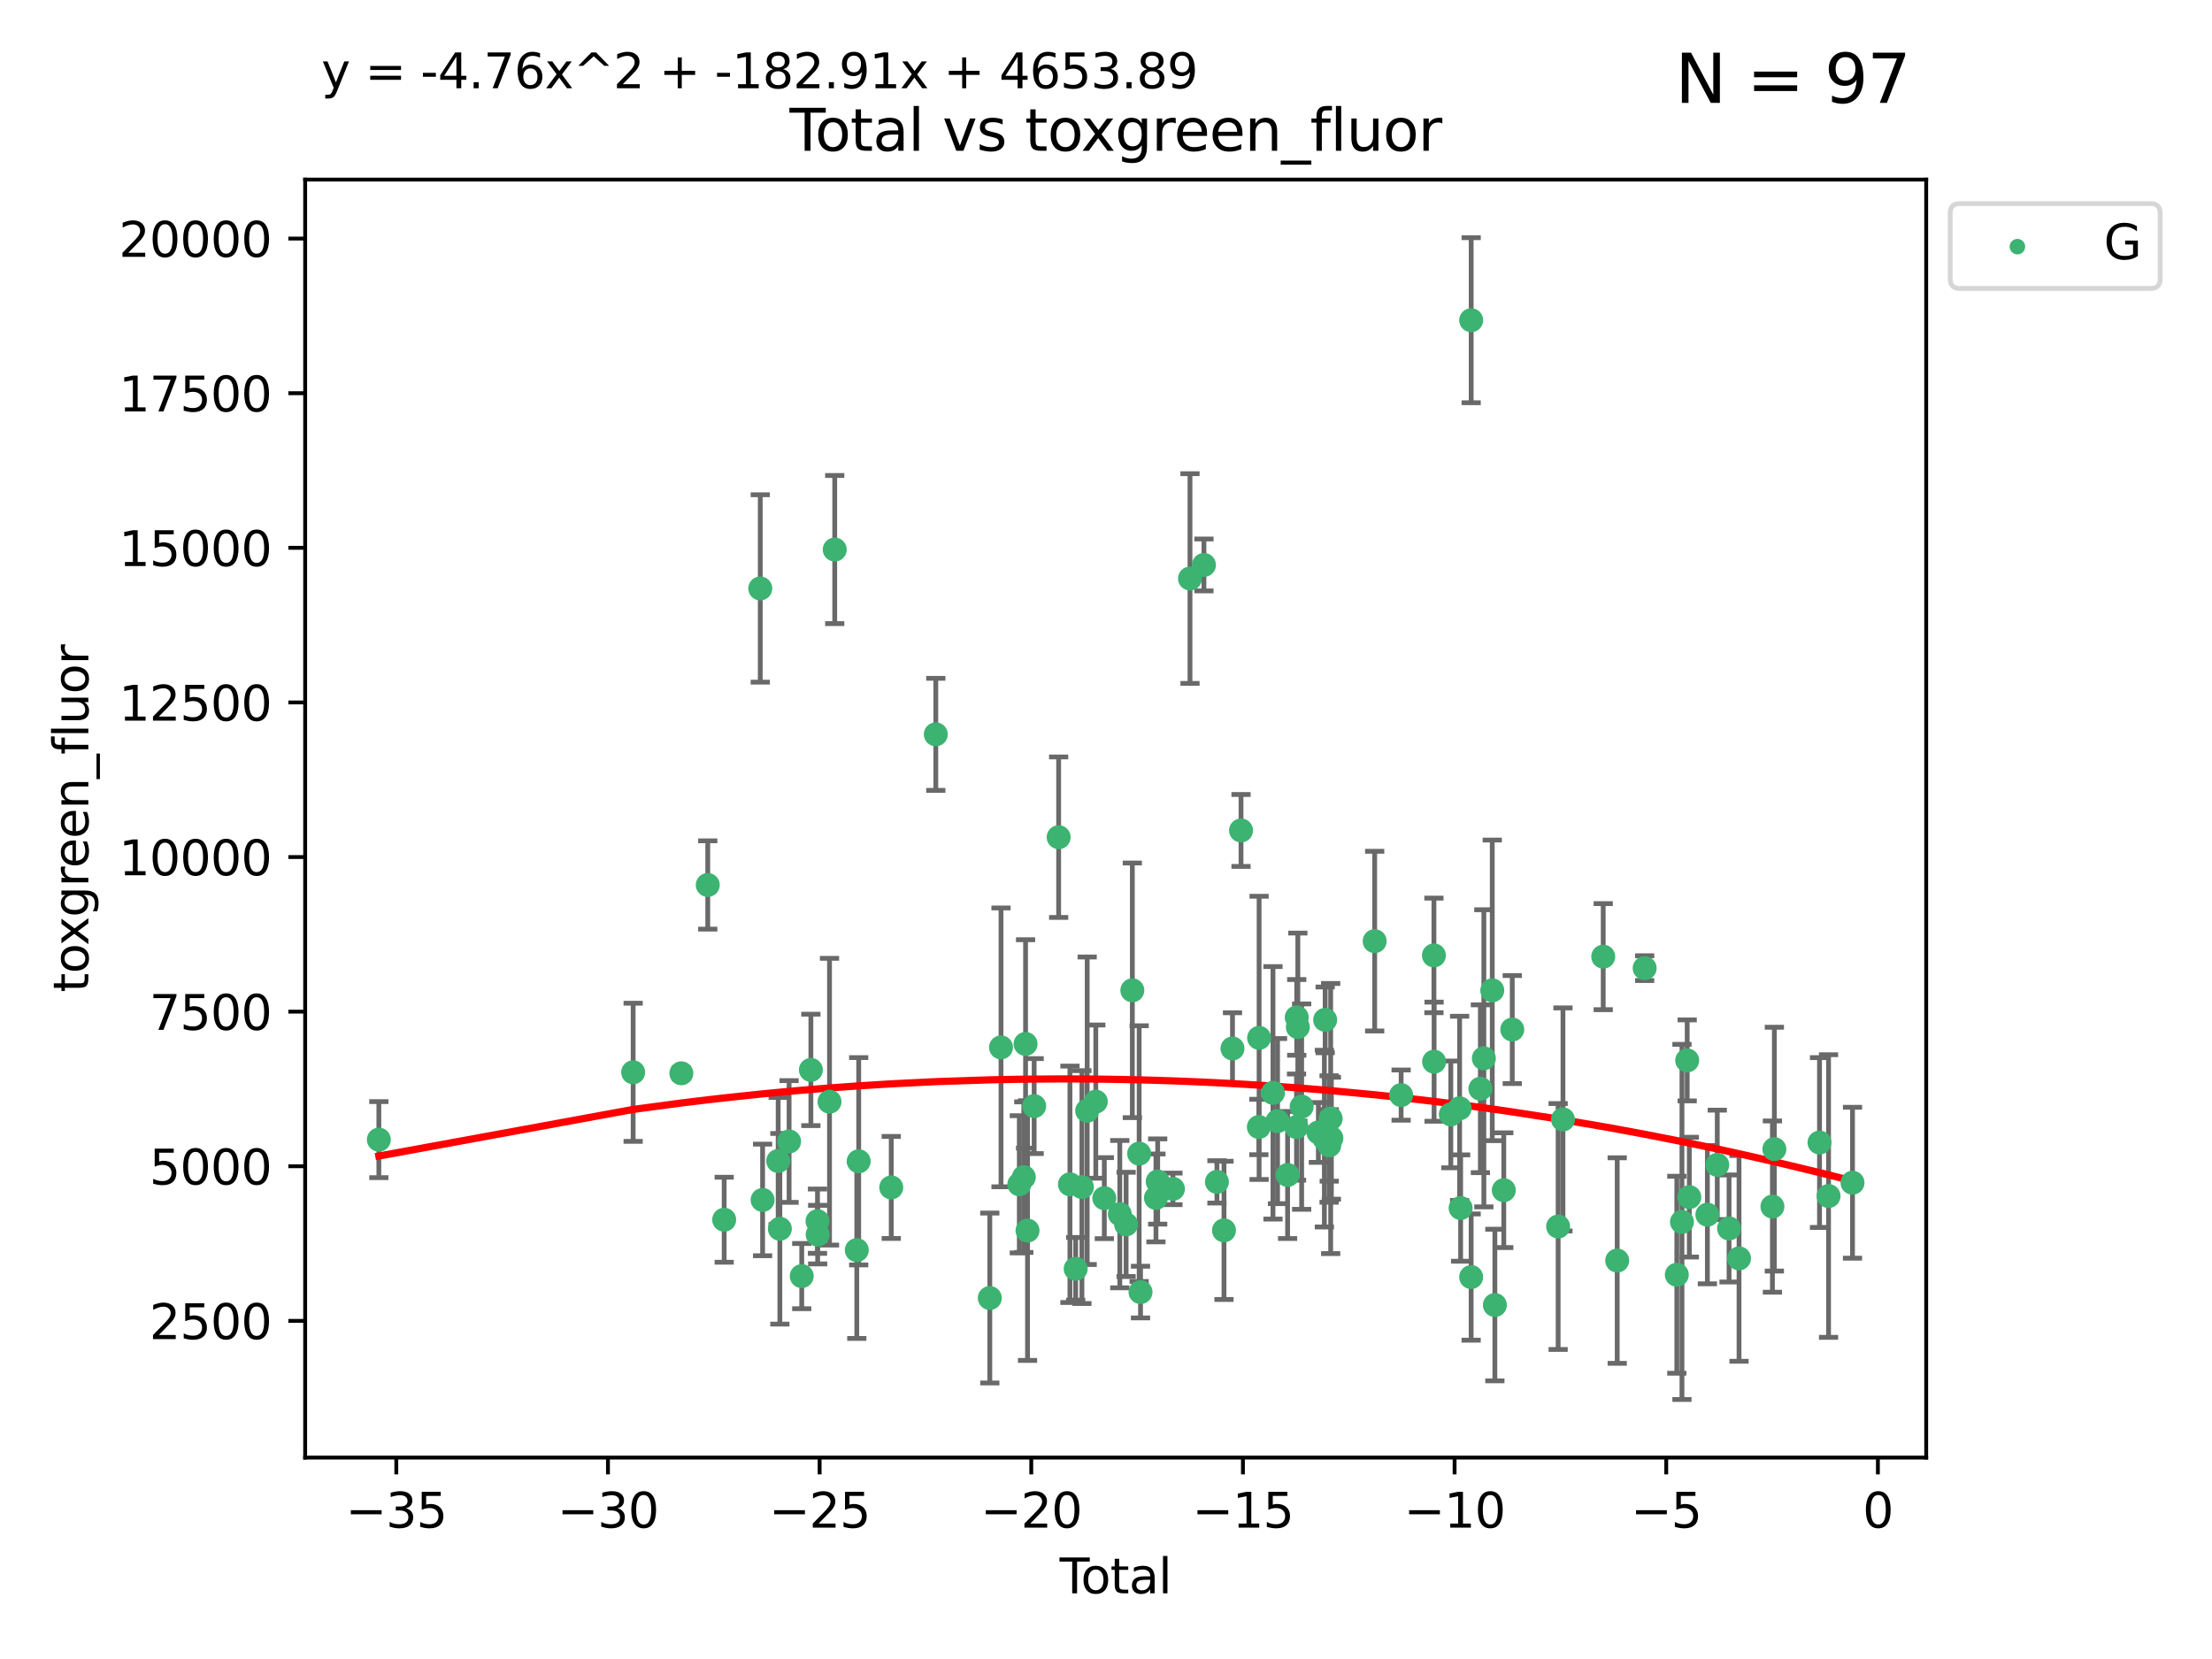 <?xml version="1.0" encoding="utf-8" standalone="no"?>
<!DOCTYPE svg PUBLIC "-//W3C//DTD SVG 1.1//EN"
  "http://www.w3.org/Graphics/SVG/1.1/DTD/svg11.dtd">
<svg xmlns:xlink="http://www.w3.org/1999/xlink" width="460.8pt" height="345.6pt" viewBox="0 0 460.8 345.6" xmlns="http://www.w3.org/2000/svg" version="1.1">
 <defs>
  <style type="text/css">*{stroke-linejoin: round; stroke-linecap: butt}</style>
 </defs>
 <g id="figure_1">
  <g id="patch_1">
   <path d="M 0 345.6 
L 460.8 345.6 
L 460.8 0 
L 0 0 
z
" style="fill: #ffffff"/>
  </g>
  <g id="axes_1">
   <g id="patch_2">
    <path d="M 63.571 303.64 
L 401.26 303.64 
L 401.26 37.411 
L 63.571 37.411 
z
" style="fill: #ffffff"/>
   </g>
   <g id="PathCollection_1">
    <defs>
     <path id="mfe579bfc45" d="M 0 1.118 
C 0.297 1.118 0.581 1 0.791 0.791 
C 1 0.581 1.118 0.297 1.118 0 
C 1.118 -0.297 1 -0.581 0.791 -0.791 
C 0.581 -1 0.297 -1.118 0 -1.118 
C -0.297 -1.118 -0.581 -1 -0.791 -0.791 
C -1 -0.581 -1.118 -0.297 -1.118 0 
C -1.118 0.297 -1 0.581 -0.791 0.791 
C -0.581 1 -0.297 1.118 0 1.118 
z
" style="stroke: #3cb371"/>
    </defs>
    <g clip-path="url(#p42ad9dee48)">
     <use xlink:href="#mfe579bfc45" x="78.921" y="237.407" style="fill: #3cb371; stroke: #3cb371"/>
     <use xlink:href="#mfe579bfc45" x="131.896" y="223.379" style="fill: #3cb371; stroke: #3cb371"/>
     <use xlink:href="#mfe579bfc45" x="141.933" y="223.589" style="fill: #3cb371; stroke: #3cb371"/>
     <use xlink:href="#mfe579bfc45" x="147.439" y="184.355" style="fill: #3cb371; stroke: #3cb371"/>
     <use xlink:href="#mfe579bfc45" x="150.859" y="254.091" style="fill: #3cb371; stroke: #3cb371"/>
     <use xlink:href="#mfe579bfc45" x="158.377" y="122.585" style="fill: #3cb371; stroke: #3cb371"/>
     <use xlink:href="#mfe579bfc45" x="158.863" y="249.969" style="fill: #3cb371; stroke: #3cb371"/>
     <use xlink:href="#mfe579bfc45" x="162.108" y="241.851" style="fill: #3cb371; stroke: #3cb371"/>
     <use xlink:href="#mfe579bfc45" x="162.459" y="255.979" style="fill: #3cb371; stroke: #3cb371"/>
     <use xlink:href="#mfe579bfc45" x="164.382" y="237.793" style="fill: #3cb371; stroke: #3cb371"/>
     <use xlink:href="#mfe579bfc45" x="167.017" y="265.837" style="fill: #3cb371; stroke: #3cb371"/>
     <use xlink:href="#mfe579bfc45" x="168.922" y="222.88" style="fill: #3cb371; stroke: #3cb371"/>
     <use xlink:href="#mfe579bfc45" x="170.298" y="254.396" style="fill: #3cb371; stroke: #3cb371"/>
     <use xlink:href="#mfe579bfc45" x="170.335" y="257.194" style="fill: #3cb371; stroke: #3cb371"/>
     <use xlink:href="#mfe579bfc45" x="172.802" y="229.5" style="fill: #3cb371; stroke: #3cb371"/>
     <use xlink:href="#mfe579bfc45" x="173.889" y="114.48" style="fill: #3cb371; stroke: #3cb371"/>
     <use xlink:href="#mfe579bfc45" x="178.486" y="260.421" style="fill: #3cb371; stroke: #3cb371"/>
     <use xlink:href="#mfe579bfc45" x="178.883" y="241.917" style="fill: #3cb371; stroke: #3cb371"/>
     <use xlink:href="#mfe579bfc45" x="185.663" y="247.364" style="fill: #3cb371; stroke: #3cb371"/>
     <use xlink:href="#mfe579bfc45" x="194.944" y="152.977" style="fill: #3cb371; stroke: #3cb371"/>
     <use xlink:href="#mfe579bfc45" x="206.195" y="270.401" style="fill: #3cb371; stroke: #3cb371"/>
     <use xlink:href="#mfe579bfc45" x="208.529" y="218.187" style="fill: #3cb371; stroke: #3cb371"/>
     <use xlink:href="#mfe579bfc45" x="212.345" y="246.712" style="fill: #3cb371; stroke: #3cb371"/>
     <use xlink:href="#mfe579bfc45" x="213.28" y="245.223" style="fill: #3cb371; stroke: #3cb371"/>
     <use xlink:href="#mfe579bfc45" x="213.644" y="217.469" style="fill: #3cb371; stroke: #3cb371"/>
     <use xlink:href="#mfe579bfc45" x="214.053" y="256.352" style="fill: #3cb371; stroke: #3cb371"/>
     <use xlink:href="#mfe579bfc45" x="215.434" y="230.422" style="fill: #3cb371; stroke: #3cb371"/>
     <use xlink:href="#mfe579bfc45" x="220.537" y="174.405" style="fill: #3cb371; stroke: #3cb371"/>
     <use xlink:href="#mfe579bfc45" x="222.889" y="246.713" style="fill: #3cb371; stroke: #3cb371"/>
     <use xlink:href="#mfe579bfc45" x="224.085" y="264.312" style="fill: #3cb371; stroke: #3cb371"/>
     <use xlink:href="#mfe579bfc45" x="225.384" y="247.29" style="fill: #3cb371; stroke: #3cb371"/>
     <use xlink:href="#mfe579bfc45" x="226.479" y="231.389" style="fill: #3cb371; stroke: #3cb371"/>
     <use xlink:href="#mfe579bfc45" x="228.274" y="229.487" style="fill: #3cb371; stroke: #3cb371"/>
     <use xlink:href="#mfe579bfc45" x="230.049" y="249.594" style="fill: #3cb371; stroke: #3cb371"/>
     <use xlink:href="#mfe579bfc45" x="233.277" y="252.93" style="fill: #3cb371; stroke: #3cb371"/>
     <use xlink:href="#mfe579bfc45" x="234.588" y="255.065" style="fill: #3cb371; stroke: #3cb371"/>
     <use xlink:href="#mfe579bfc45" x="235.886" y="206.302" style="fill: #3cb371; stroke: #3cb371"/>
     <use xlink:href="#mfe579bfc45" x="237.307" y="240.321" style="fill: #3cb371; stroke: #3cb371"/>
     <use xlink:href="#mfe579bfc45" x="237.592" y="269.163" style="fill: #3cb371; stroke: #3cb371"/>
     <use xlink:href="#mfe579bfc45" x="240.805" y="249.549" style="fill: #3cb371; stroke: #3cb371"/>
     <use xlink:href="#mfe579bfc45" x="241.166" y="246.127" style="fill: #3cb371; stroke: #3cb371"/>
     <use xlink:href="#mfe579bfc45" x="244.343" y="247.666" style="fill: #3cb371; stroke: #3cb371"/>
     <use xlink:href="#mfe579bfc45" x="247.897" y="120.517" style="fill: #3cb371; stroke: #3cb371"/>
     <use xlink:href="#mfe579bfc45" x="250.803" y="117.688" style="fill: #3cb371; stroke: #3cb371"/>
     <use xlink:href="#mfe579bfc45" x="253.51" y="246.206" style="fill: #3cb371; stroke: #3cb371"/>
     <use xlink:href="#mfe579bfc45" x="254.98" y="256.306" style="fill: #3cb371; stroke: #3cb371"/>
     <use xlink:href="#mfe579bfc45" x="256.751" y="218.419" style="fill: #3cb371; stroke: #3cb371"/>
     <use xlink:href="#mfe579bfc45" x="258.529" y="173" style="fill: #3cb371; stroke: #3cb371"/>
     <use xlink:href="#mfe579bfc45" x="262.244" y="234.775" style="fill: #3cb371; stroke: #3cb371"/>
     <use xlink:href="#mfe579bfc45" x="262.295" y="216.208" style="fill: #3cb371; stroke: #3cb371"/>
     <use xlink:href="#mfe579bfc45" x="265.185" y="227.657" style="fill: #3cb371; stroke: #3cb371"/>
     <use xlink:href="#mfe579bfc45" x="266.134" y="233.545" style="fill: #3cb371; stroke: #3cb371"/>
     <use xlink:href="#mfe579bfc45" x="268.232" y="244.771" style="fill: #3cb371; stroke: #3cb371"/>
     <use xlink:href="#mfe579bfc45" x="270.09" y="234.792" style="fill: #3cb371; stroke: #3cb371"/>
     <use xlink:href="#mfe579bfc45" x="270.133" y="211.941" style="fill: #3cb371; stroke: #3cb371"/>
     <use xlink:href="#mfe579bfc45" x="270.363" y="213.961" style="fill: #3cb371; stroke: #3cb371"/>
     <use xlink:href="#mfe579bfc45" x="271.159" y="230.53" style="fill: #3cb371; stroke: #3cb371"/>
     <use xlink:href="#mfe579bfc45" x="274.643" y="235.909" style="fill: #3cb371; stroke: #3cb371"/>
     <use xlink:href="#mfe579bfc45" x="275.894" y="237.19" style="fill: #3cb371; stroke: #3cb371"/>
     <use xlink:href="#mfe579bfc45" x="276.057" y="212.457" style="fill: #3cb371; stroke: #3cb371"/>
     <use xlink:href="#mfe579bfc45" x="276.879" y="237.274" style="fill: #3cb371; stroke: #3cb371"/>
     <use xlink:href="#mfe579bfc45" x="276.905" y="238.605" style="fill: #3cb371; stroke: #3cb371"/>
     <use xlink:href="#mfe579bfc45" x="277.203" y="233.01" style="fill: #3cb371; stroke: #3cb371"/>
     <use xlink:href="#mfe579bfc45" x="277.351" y="237.107" style="fill: #3cb371; stroke: #3cb371"/>
     <use xlink:href="#mfe579bfc45" x="286.371" y="196.055" style="fill: #3cb371; stroke: #3cb371"/>
     <use xlink:href="#mfe579bfc45" x="291.882" y="228.125" style="fill: #3cb371; stroke: #3cb371"/>
     <use xlink:href="#mfe579bfc45" x="298.715" y="199.028" style="fill: #3cb371; stroke: #3cb371"/>
     <use xlink:href="#mfe579bfc45" x="298.748" y="221.168" style="fill: #3cb371; stroke: #3cb371"/>
     <use xlink:href="#mfe579bfc45" x="302.232" y="232.148" style="fill: #3cb371; stroke: #3cb371"/>
     <use xlink:href="#mfe579bfc45" x="304.065" y="230.883" style="fill: #3cb371; stroke: #3cb371"/>
     <use xlink:href="#mfe579bfc45" x="304.276" y="251.656" style="fill: #3cb371; stroke: #3cb371"/>
     <use xlink:href="#mfe579bfc45" x="306.467" y="266.034" style="fill: #3cb371; stroke: #3cb371"/>
     <use xlink:href="#mfe579bfc45" x="306.472" y="66.705" style="fill: #3cb371; stroke: #3cb371"/>
     <use xlink:href="#mfe579bfc45" x="308.39" y="226.806" style="fill: #3cb371; stroke: #3cb371"/>
     <use xlink:href="#mfe579bfc45" x="309.113" y="220.466" style="fill: #3cb371; stroke: #3cb371"/>
     <use xlink:href="#mfe579bfc45" x="310.865" y="206.308" style="fill: #3cb371; stroke: #3cb371"/>
     <use xlink:href="#mfe579bfc45" x="311.409" y="271.861" style="fill: #3cb371; stroke: #3cb371"/>
     <use xlink:href="#mfe579bfc45" x="313.265" y="247.94" style="fill: #3cb371; stroke: #3cb371"/>
     <use xlink:href="#mfe579bfc45" x="315.031" y="214.473" style="fill: #3cb371; stroke: #3cb371"/>
     <use xlink:href="#mfe579bfc45" x="324.589" y="255.506" style="fill: #3cb371; stroke: #3cb371"/>
     <use xlink:href="#mfe579bfc45" x="325.594" y="233.197" style="fill: #3cb371; stroke: #3cb371"/>
     <use xlink:href="#mfe579bfc45" x="333.98" y="199.288" style="fill: #3cb371; stroke: #3cb371"/>
     <use xlink:href="#mfe579bfc45" x="336.894" y="262.597" style="fill: #3cb371; stroke: #3cb371"/>
     <use xlink:href="#mfe579bfc45" x="342.612" y="201.684" style="fill: #3cb371; stroke: #3cb371"/>
     <use xlink:href="#mfe579bfc45" x="349.311" y="265.553" style="fill: #3cb371; stroke: #3cb371"/>
     <use xlink:href="#mfe579bfc45" x="350.383" y="254.55" style="fill: #3cb371; stroke: #3cb371"/>
     <use xlink:href="#mfe579bfc45" x="351.473" y="220.902" style="fill: #3cb371; stroke: #3cb371"/>
     <use xlink:href="#mfe579bfc45" x="351.916" y="249.388" style="fill: #3cb371; stroke: #3cb371"/>
     <use xlink:href="#mfe579bfc45" x="355.679" y="253.037" style="fill: #3cb371; stroke: #3cb371"/>
     <use xlink:href="#mfe579bfc45" x="357.737" y="242.662" style="fill: #3cb371; stroke: #3cb371"/>
     <use xlink:href="#mfe579bfc45" x="360.192" y="255.913" style="fill: #3cb371; stroke: #3cb371"/>
     <use xlink:href="#mfe579bfc45" x="362.272" y="262.147" style="fill: #3cb371; stroke: #3cb371"/>
     <use xlink:href="#mfe579bfc45" x="369.229" y="251.351" style="fill: #3cb371; stroke: #3cb371"/>
     <use xlink:href="#mfe579bfc45" x="369.632" y="239.387" style="fill: #3cb371; stroke: #3cb371"/>
     <use xlink:href="#mfe579bfc45" x="379.038" y="238.013" style="fill: #3cb371; stroke: #3cb371"/>
     <use xlink:href="#mfe579bfc45" x="380.92" y="249.154" style="fill: #3cb371; stroke: #3cb371"/>
     <use xlink:href="#mfe579bfc45" x="385.911" y="246.385" style="fill: #3cb371; stroke: #3cb371"/>
    </g>
   </g>
   <g id="matplotlib.axis_1">
    <g id="xtick_1">
     <g id="line2d_1">
      <defs>
       <path id="m1729170700" d="M 0 0 
L 0 3.5 
" style="stroke: #000000; stroke-width: 0.8"/>
      </defs>
      <g>
       <use xlink:href="#m1729170700" x="82.556" y="303.64" style="stroke: #000000; stroke-width: 0.8"/>
      </g>
     </g>
     <g id="text_1">
      <!-- −35 -->
      <g transform="translate(72.003 318.238)scale(0.1 -0.1)">
       <defs>
        <path id="DejaVuSans-2212" d="M 678 2272 
L 4684 2272 
L 4684 1741 
L 678 1741 
L 678 2272 
z
" transform="scale(0.016)"/>
        <path id="DejaVuSans-33" d="M 2597 2516 
Q 3050 2419 3304 2112 
Q 3559 1806 3559 1356 
Q 3559 666 3084 287 
Q 2609 -91 1734 -91 
Q 1441 -91 1130 -33 
Q 819 25 488 141 
L 488 750 
Q 750 597 1062 519 
Q 1375 441 1716 441 
Q 2309 441 2620 675 
Q 2931 909 2931 1356 
Q 2931 1769 2642 2001 
Q 2353 2234 1838 2234 
L 1294 2234 
L 1294 2753 
L 1863 2753 
Q 2328 2753 2575 2939 
Q 2822 3125 2822 3475 
Q 2822 3834 2567 4026 
Q 2313 4219 1838 4219 
Q 1578 4219 1281 4162 
Q 984 4106 628 3988 
L 628 4550 
Q 988 4650 1302 4700 
Q 1616 4750 1894 4750 
Q 2613 4750 3031 4423 
Q 3450 4097 3450 3541 
Q 3450 3153 3228 2886 
Q 3006 2619 2597 2516 
z
" transform="scale(0.016)"/>
        <path id="DejaVuSans-35" d="M 691 4666 
L 3169 4666 
L 3169 4134 
L 1269 4134 
L 1269 2991 
Q 1406 3038 1543 3061 
Q 1681 3084 1819 3084 
Q 2600 3084 3056 2656 
Q 3513 2228 3513 1497 
Q 3513 744 3044 326 
Q 2575 -91 1722 -91 
Q 1428 -91 1123 -41 
Q 819 9 494 109 
L 494 744 
Q 775 591 1075 516 
Q 1375 441 1709 441 
Q 2250 441 2565 725 
Q 2881 1009 2881 1497 
Q 2881 1984 2565 2268 
Q 2250 2553 1709 2553 
Q 1456 2553 1204 2497 
Q 953 2441 691 2322 
L 691 4666 
z
" transform="scale(0.016)"/>
       </defs>
       <use xlink:href="#DejaVuSans-2212"/>
       <use xlink:href="#DejaVuSans-33" x="83.789"/>
       <use xlink:href="#DejaVuSans-35" x="147.412"/>
      </g>
     </g>
    </g>
    <g id="xtick_2">
     <g id="line2d_2">
      <g>
       <use xlink:href="#m1729170700" x="126.648" y="303.64" style="stroke: #000000; stroke-width: 0.8"/>
      </g>
     </g>
     <g id="text_2">
      <!-- −30 -->
      <g transform="translate(116.095 318.238)scale(0.1 -0.1)">
       <defs>
        <path id="DejaVuSans-30" d="M 2034 4250 
Q 1547 4250 1301 3770 
Q 1056 3291 1056 2328 
Q 1056 1369 1301 889 
Q 1547 409 2034 409 
Q 2525 409 2770 889 
Q 3016 1369 3016 2328 
Q 3016 3291 2770 3770 
Q 2525 4250 2034 4250 
z
M 2034 4750 
Q 2819 4750 3233 4129 
Q 3647 3509 3647 2328 
Q 3647 1150 3233 529 
Q 2819 -91 2034 -91 
Q 1250 -91 836 529 
Q 422 1150 422 2328 
Q 422 3509 836 4129 
Q 1250 4750 2034 4750 
z
" transform="scale(0.016)"/>
       </defs>
       <use xlink:href="#DejaVuSans-2212"/>
       <use xlink:href="#DejaVuSans-33" x="83.789"/>
       <use xlink:href="#DejaVuSans-30" x="147.412"/>
      </g>
     </g>
    </g>
    <g id="xtick_3">
     <g id="line2d_3">
      <g>
       <use xlink:href="#m1729170700" x="170.74" y="303.64" style="stroke: #000000; stroke-width: 0.8"/>
      </g>
     </g>
     <g id="text_3">
      <!-- −25 -->
      <g transform="translate(160.187 318.238)scale(0.1 -0.1)">
       <defs>
        <path id="DejaVuSans-32" d="M 1228 531 
L 3431 531 
L 3431 0 
L 469 0 
L 469 531 
Q 828 903 1448 1529 
Q 2069 2156 2228 2338 
Q 2531 2678 2651 2914 
Q 2772 3150 2772 3378 
Q 2772 3750 2511 3984 
Q 2250 4219 1831 4219 
Q 1534 4219 1204 4116 
Q 875 4013 500 3803 
L 500 4441 
Q 881 4594 1212 4672 
Q 1544 4750 1819 4750 
Q 2544 4750 2975 4387 
Q 3406 4025 3406 3419 
Q 3406 3131 3298 2873 
Q 3191 2616 2906 2266 
Q 2828 2175 2409 1742 
Q 1991 1309 1228 531 
z
" transform="scale(0.016)"/>
       </defs>
       <use xlink:href="#DejaVuSans-2212"/>
       <use xlink:href="#DejaVuSans-32" x="83.789"/>
       <use xlink:href="#DejaVuSans-35" x="147.412"/>
      </g>
     </g>
    </g>
    <g id="xtick_4">
     <g id="line2d_4">
      <g>
       <use xlink:href="#m1729170700" x="214.832" y="303.64" style="stroke: #000000; stroke-width: 0.8"/>
      </g>
     </g>
     <g id="text_4">
      <!-- −20 -->
      <g transform="translate(204.279 318.238)scale(0.1 -0.1)">
       <use xlink:href="#DejaVuSans-2212"/>
       <use xlink:href="#DejaVuSans-32" x="83.789"/>
       <use xlink:href="#DejaVuSans-30" x="147.412"/>
      </g>
     </g>
    </g>
    <g id="xtick_5">
     <g id="line2d_5">
      <g>
       <use xlink:href="#m1729170700" x="258.924" y="303.64" style="stroke: #000000; stroke-width: 0.8"/>
      </g>
     </g>
     <g id="text_5">
      <!-- −15 -->
      <g transform="translate(248.371 318.238)scale(0.1 -0.1)">
       <defs>
        <path id="DejaVuSans-31" d="M 794 531 
L 1825 531 
L 1825 4091 
L 703 3866 
L 703 4441 
L 1819 4666 
L 2450 4666 
L 2450 531 
L 3481 531 
L 3481 0 
L 794 0 
L 794 531 
z
" transform="scale(0.016)"/>
       </defs>
       <use xlink:href="#DejaVuSans-2212"/>
       <use xlink:href="#DejaVuSans-31" x="83.789"/>
       <use xlink:href="#DejaVuSans-35" x="147.412"/>
      </g>
     </g>
    </g>
    <g id="xtick_6">
     <g id="line2d_6">
      <g>
       <use xlink:href="#m1729170700" x="303.016" y="303.64" style="stroke: #000000; stroke-width: 0.8"/>
      </g>
     </g>
     <g id="text_6">
      <!-- −10 -->
      <g transform="translate(292.463 318.238)scale(0.1 -0.1)">
       <use xlink:href="#DejaVuSans-2212"/>
       <use xlink:href="#DejaVuSans-31" x="83.789"/>
       <use xlink:href="#DejaVuSans-30" x="147.412"/>
      </g>
     </g>
    </g>
    <g id="xtick_7">
     <g id="line2d_7">
      <g>
       <use xlink:href="#m1729170700" x="347.108" y="303.64" style="stroke: #000000; stroke-width: 0.8"/>
      </g>
     </g>
     <g id="text_7">
      <!-- −5 -->
      <g transform="translate(339.737 318.238)scale(0.1 -0.1)">
       <use xlink:href="#DejaVuSans-2212"/>
       <use xlink:href="#DejaVuSans-35" x="83.789"/>
      </g>
     </g>
    </g>
    <g id="xtick_8">
     <g id="line2d_8">
      <g>
       <use xlink:href="#m1729170700" x="391.2" y="303.64" style="stroke: #000000; stroke-width: 0.8"/>
      </g>
     </g>
     <g id="text_8">
      <!-- 0 -->
      <g transform="translate(388.018 318.238)scale(0.1 -0.1)">
       <use xlink:href="#DejaVuSans-30"/>
      </g>
     </g>
    </g>
    <g id="text_9">
     <!-- Total -->
     <g transform="translate(220.739 331.917)scale(0.1 -0.1)">
      <defs>
       <path id="DejaVuSans-54" d="M -19 4666 
L 3928 4666 
L 3928 4134 
L 2272 4134 
L 2272 0 
L 1638 0 
L 1638 4134 
L -19 4134 
L -19 4666 
z
" transform="scale(0.016)"/>
       <path id="DejaVuSans-6f" d="M 1959 3097 
Q 1497 3097 1228 2736 
Q 959 2375 959 1747 
Q 959 1119 1226 758 
Q 1494 397 1959 397 
Q 2419 397 2687 759 
Q 2956 1122 2956 1747 
Q 2956 2369 2687 2733 
Q 2419 3097 1959 3097 
z
M 1959 3584 
Q 2709 3584 3137 3096 
Q 3566 2609 3566 1747 
Q 3566 888 3137 398 
Q 2709 -91 1959 -91 
Q 1206 -91 779 398 
Q 353 888 353 1747 
Q 353 2609 779 3096 
Q 1206 3584 1959 3584 
z
" transform="scale(0.016)"/>
       <path id="DejaVuSans-74" d="M 1172 4494 
L 1172 3500 
L 2356 3500 
L 2356 3053 
L 1172 3053 
L 1172 1153 
Q 1172 725 1289 603 
Q 1406 481 1766 481 
L 2356 481 
L 2356 0 
L 1766 0 
Q 1100 0 847 248 
Q 594 497 594 1153 
L 594 3053 
L 172 3053 
L 172 3500 
L 594 3500 
L 594 4494 
L 1172 4494 
z
" transform="scale(0.016)"/>
       <path id="DejaVuSans-61" d="M 2194 1759 
Q 1497 1759 1228 1600 
Q 959 1441 959 1056 
Q 959 750 1161 570 
Q 1363 391 1709 391 
Q 2188 391 2477 730 
Q 2766 1069 2766 1631 
L 2766 1759 
L 2194 1759 
z
M 3341 1997 
L 3341 0 
L 2766 0 
L 2766 531 
Q 2569 213 2275 61 
Q 1981 -91 1556 -91 
Q 1019 -91 701 211 
Q 384 513 384 1019 
Q 384 1609 779 1909 
Q 1175 2209 1959 2209 
L 2766 2209 
L 2766 2266 
Q 2766 2663 2505 2880 
Q 2244 3097 1772 3097 
Q 1472 3097 1187 3025 
Q 903 2953 641 2809 
L 641 3341 
Q 956 3463 1253 3523 
Q 1550 3584 1831 3584 
Q 2591 3584 2966 3190 
Q 3341 2797 3341 1997 
z
" transform="scale(0.016)"/>
       <path id="DejaVuSans-6c" d="M 603 4863 
L 1178 4863 
L 1178 0 
L 603 0 
L 603 4863 
z
" transform="scale(0.016)"/>
      </defs>
      <use xlink:href="#DejaVuSans-54"/>
      <use xlink:href="#DejaVuSans-6f" x="44.084"/>
      <use xlink:href="#DejaVuSans-74" x="105.266"/>
      <use xlink:href="#DejaVuSans-61" x="144.475"/>
      <use xlink:href="#DejaVuSans-6c" x="205.754"/>
     </g>
    </g>
   </g>
   <g id="matplotlib.axis_2">
    <g id="ytick_1">
     <g id="line2d_9">
      <defs>
       <path id="m09cc21d9ce" d="M 0 0 
L -3.5 0 
" style="stroke: #000000; stroke-width: 0.8"/>
      </defs>
      <g>
       <use xlink:href="#m09cc21d9ce" x="63.571" y="275.157" style="stroke: #000000; stroke-width: 0.8"/>
      </g>
     </g>
     <g id="text_10">
      <!-- 2500 -->
      <g transform="translate(31.121 278.956)scale(0.1 -0.1)">
       <use xlink:href="#DejaVuSans-32"/>
       <use xlink:href="#DejaVuSans-35" x="63.623"/>
       <use xlink:href="#DejaVuSans-30" x="127.246"/>
       <use xlink:href="#DejaVuSans-30" x="190.869"/>
      </g>
     </g>
    </g>
    <g id="ytick_2">
     <g id="line2d_10">
      <g>
       <use xlink:href="#m09cc21d9ce" x="63.571" y="242.95" style="stroke: #000000; stroke-width: 0.8"/>
      </g>
     </g>
     <g id="text_11">
      <!-- 5000 -->
      <g transform="translate(31.121 246.749)scale(0.1 -0.1)">
       <use xlink:href="#DejaVuSans-35"/>
       <use xlink:href="#DejaVuSans-30" x="63.623"/>
       <use xlink:href="#DejaVuSans-30" x="127.246"/>
       <use xlink:href="#DejaVuSans-30" x="190.869"/>
      </g>
     </g>
    </g>
    <g id="ytick_3">
     <g id="line2d_11">
      <g>
       <use xlink:href="#m09cc21d9ce" x="63.571" y="210.742" style="stroke: #000000; stroke-width: 0.8"/>
      </g>
     </g>
     <g id="text_12">
      <!-- 7500 -->
      <g transform="translate(31.121 214.541)scale(0.1 -0.1)">
       <defs>
        <path id="DejaVuSans-37" d="M 525 4666 
L 3525 4666 
L 3525 4397 
L 1831 0 
L 1172 0 
L 2766 4134 
L 525 4134 
L 525 4666 
z
" transform="scale(0.016)"/>
       </defs>
       <use xlink:href="#DejaVuSans-37"/>
       <use xlink:href="#DejaVuSans-35" x="63.623"/>
       <use xlink:href="#DejaVuSans-30" x="127.246"/>
       <use xlink:href="#DejaVuSans-30" x="190.869"/>
      </g>
     </g>
    </g>
    <g id="ytick_4">
     <g id="line2d_12">
      <g>
       <use xlink:href="#m09cc21d9ce" x="63.571" y="178.534" style="stroke: #000000; stroke-width: 0.8"/>
      </g>
     </g>
     <g id="text_13">
      <!-- 10000 -->
      <g transform="translate(24.759 182.334)scale(0.1 -0.1)">
       <use xlink:href="#DejaVuSans-31"/>
       <use xlink:href="#DejaVuSans-30" x="63.623"/>
       <use xlink:href="#DejaVuSans-30" x="127.246"/>
       <use xlink:href="#DejaVuSans-30" x="190.869"/>
       <use xlink:href="#DejaVuSans-30" x="254.492"/>
      </g>
     </g>
    </g>
    <g id="ytick_5">
     <g id="line2d_13">
      <g>
       <use xlink:href="#m09cc21d9ce" x="63.571" y="146.327" style="stroke: #000000; stroke-width: 0.8"/>
      </g>
     </g>
     <g id="text_14">
      <!-- 12500 -->
      <g transform="translate(24.759 150.126)scale(0.1 -0.1)">
       <use xlink:href="#DejaVuSans-31"/>
       <use xlink:href="#DejaVuSans-32" x="63.623"/>
       <use xlink:href="#DejaVuSans-35" x="127.246"/>
       <use xlink:href="#DejaVuSans-30" x="190.869"/>
       <use xlink:href="#DejaVuSans-30" x="254.492"/>
      </g>
     </g>
    </g>
    <g id="ytick_6">
     <g id="line2d_14">
      <g>
       <use xlink:href="#m09cc21d9ce" x="63.571" y="114.119" style="stroke: #000000; stroke-width: 0.8"/>
      </g>
     </g>
     <g id="text_15">
      <!-- 15000 -->
      <g transform="translate(24.759 117.918)scale(0.1 -0.1)">
       <use xlink:href="#DejaVuSans-31"/>
       <use xlink:href="#DejaVuSans-35" x="63.623"/>
       <use xlink:href="#DejaVuSans-30" x="127.246"/>
       <use xlink:href="#DejaVuSans-30" x="190.869"/>
       <use xlink:href="#DejaVuSans-30" x="254.492"/>
      </g>
     </g>
    </g>
    <g id="ytick_7">
     <g id="line2d_15">
      <g>
       <use xlink:href="#m09cc21d9ce" x="63.571" y="81.912" style="stroke: #000000; stroke-width: 0.8"/>
      </g>
     </g>
     <g id="text_16">
      <!-- 17500 -->
      <g transform="translate(24.759 85.711)scale(0.1 -0.1)">
       <use xlink:href="#DejaVuSans-31"/>
       <use xlink:href="#DejaVuSans-37" x="63.623"/>
       <use xlink:href="#DejaVuSans-35" x="127.246"/>
       <use xlink:href="#DejaVuSans-30" x="190.869"/>
       <use xlink:href="#DejaVuSans-30" x="254.492"/>
      </g>
     </g>
    </g>
    <g id="ytick_8">
     <g id="line2d_16">
      <g>
       <use xlink:href="#m09cc21d9ce" x="63.571" y="49.704" style="stroke: #000000; stroke-width: 0.8"/>
      </g>
     </g>
     <g id="text_17">
      <!-- 20000 -->
      <g transform="translate(24.759 53.503)scale(0.1 -0.1)">
       <use xlink:href="#DejaVuSans-32"/>
       <use xlink:href="#DejaVuSans-30" x="63.623"/>
       <use xlink:href="#DejaVuSans-30" x="127.246"/>
       <use xlink:href="#DejaVuSans-30" x="190.869"/>
       <use xlink:href="#DejaVuSans-30" x="254.492"/>
      </g>
     </g>
    </g>
    <g id="text_18">
     <!-- toxgreen_fluor -->
     <g transform="translate(18.401 206.72)rotate(-90)scale(0.1 -0.1)">
      <defs>
       <path id="DejaVuSans-78" d="M 3513 3500 
L 2247 1797 
L 3578 0 
L 2900 0 
L 1881 1375 
L 863 0 
L 184 0 
L 1544 1831 
L 300 3500 
L 978 3500 
L 1906 2253 
L 2834 3500 
L 3513 3500 
z
" transform="scale(0.016)"/>
       <path id="DejaVuSans-67" d="M 2906 1791 
Q 2906 2416 2648 2759 
Q 2391 3103 1925 3103 
Q 1463 3103 1205 2759 
Q 947 2416 947 1791 
Q 947 1169 1205 825 
Q 1463 481 1925 481 
Q 2391 481 2648 825 
Q 2906 1169 2906 1791 
z
M 3481 434 
Q 3481 -459 3084 -895 
Q 2688 -1331 1869 -1331 
Q 1566 -1331 1297 -1286 
Q 1028 -1241 775 -1147 
L 775 -588 
Q 1028 -725 1275 -790 
Q 1522 -856 1778 -856 
Q 2344 -856 2625 -561 
Q 2906 -266 2906 331 
L 2906 616 
Q 2728 306 2450 153 
Q 2172 0 1784 0 
Q 1141 0 747 490 
Q 353 981 353 1791 
Q 353 2603 747 3093 
Q 1141 3584 1784 3584 
Q 2172 3584 2450 3431 
Q 2728 3278 2906 2969 
L 2906 3500 
L 3481 3500 
L 3481 434 
z
" transform="scale(0.016)"/>
       <path id="DejaVuSans-72" d="M 2631 2963 
Q 2534 3019 2420 3045 
Q 2306 3072 2169 3072 
Q 1681 3072 1420 2755 
Q 1159 2438 1159 1844 
L 1159 0 
L 581 0 
L 581 3500 
L 1159 3500 
L 1159 2956 
Q 1341 3275 1631 3429 
Q 1922 3584 2338 3584 
Q 2397 3584 2469 3576 
Q 2541 3569 2628 3553 
L 2631 2963 
z
" transform="scale(0.016)"/>
       <path id="DejaVuSans-65" d="M 3597 1894 
L 3597 1613 
L 953 1613 
Q 991 1019 1311 708 
Q 1631 397 2203 397 
Q 2534 397 2845 478 
Q 3156 559 3463 722 
L 3463 178 
Q 3153 47 2828 -22 
Q 2503 -91 2169 -91 
Q 1331 -91 842 396 
Q 353 884 353 1716 
Q 353 2575 817 3079 
Q 1281 3584 2069 3584 
Q 2775 3584 3186 3129 
Q 3597 2675 3597 1894 
z
M 3022 2063 
Q 3016 2534 2758 2815 
Q 2500 3097 2075 3097 
Q 1594 3097 1305 2825 
Q 1016 2553 972 2059 
L 3022 2063 
z
" transform="scale(0.016)"/>
       <path id="DejaVuSans-6e" d="M 3513 2113 
L 3513 0 
L 2938 0 
L 2938 2094 
Q 2938 2591 2744 2837 
Q 2550 3084 2163 3084 
Q 1697 3084 1428 2787 
Q 1159 2491 1159 1978 
L 1159 0 
L 581 0 
L 581 3500 
L 1159 3500 
L 1159 2956 
Q 1366 3272 1645 3428 
Q 1925 3584 2291 3584 
Q 2894 3584 3203 3211 
Q 3513 2838 3513 2113 
z
" transform="scale(0.016)"/>
       <path id="DejaVuSans-5f" d="M 3263 -1063 
L 3263 -1509 
L -63 -1509 
L -63 -1063 
L 3263 -1063 
z
" transform="scale(0.016)"/>
       <path id="DejaVuSans-66" d="M 2375 4863 
L 2375 4384 
L 1825 4384 
Q 1516 4384 1395 4259 
Q 1275 4134 1275 3809 
L 1275 3500 
L 2222 3500 
L 2222 3053 
L 1275 3053 
L 1275 0 
L 697 0 
L 697 3053 
L 147 3053 
L 147 3500 
L 697 3500 
L 697 3744 
Q 697 4328 969 4595 
Q 1241 4863 1831 4863 
L 2375 4863 
z
" transform="scale(0.016)"/>
       <path id="DejaVuSans-75" d="M 544 1381 
L 544 3500 
L 1119 3500 
L 1119 1403 
Q 1119 906 1312 657 
Q 1506 409 1894 409 
Q 2359 409 2629 706 
Q 2900 1003 2900 1516 
L 2900 3500 
L 3475 3500 
L 3475 0 
L 2900 0 
L 2900 538 
Q 2691 219 2414 64 
Q 2138 -91 1772 -91 
Q 1169 -91 856 284 
Q 544 659 544 1381 
z
M 1991 3584 
L 1991 3584 
z
" transform="scale(0.016)"/>
      </defs>
      <use xlink:href="#DejaVuSans-74"/>
      <use xlink:href="#DejaVuSans-6f" x="39.209"/>
      <use xlink:href="#DejaVuSans-78" x="97.266"/>
      <use xlink:href="#DejaVuSans-67" x="156.445"/>
      <use xlink:href="#DejaVuSans-72" x="219.922"/>
      <use xlink:href="#DejaVuSans-65" x="258.785"/>
      <use xlink:href="#DejaVuSans-65" x="320.309"/>
      <use xlink:href="#DejaVuSans-6e" x="381.832"/>
      <use xlink:href="#DejaVuSans-5f" x="445.211"/>
      <use xlink:href="#DejaVuSans-66" x="495.211"/>
      <use xlink:href="#DejaVuSans-6c" x="530.416"/>
      <use xlink:href="#DejaVuSans-75" x="558.199"/>
      <use xlink:href="#DejaVuSans-6f" x="621.578"/>
      <use xlink:href="#DejaVuSans-72" x="682.76"/>
     </g>
    </g>
   </g>
   <g id="LineCollection_1">
    <path d="M 78.921 245.328 
L 78.921 229.486 
" clip-path="url(#p42ad9dee48)" style="fill: none; stroke: #696969"/>
    <path d="M 131.896 237.769 
L 131.896 208.989 
" clip-path="url(#p42ad9dee48)" style="fill: none; stroke: #696969"/>
    <path d="M 141.933 224.683 
L 141.933 222.494 
" clip-path="url(#p42ad9dee48)" style="fill: none; stroke: #696969"/>
    <path d="M 147.439 193.552 
L 147.439 175.159 
" clip-path="url(#p42ad9dee48)" style="fill: none; stroke: #696969"/>
    <path d="M 150.859 262.946 
L 150.859 245.236 
" clip-path="url(#p42ad9dee48)" style="fill: none; stroke: #696969"/>
    <path d="M 158.377 142.103 
L 158.377 103.067 
" clip-path="url(#p42ad9dee48)" style="fill: none; stroke: #696969"/>
    <path d="M 158.863 261.593 
L 158.863 238.346 
" clip-path="url(#p42ad9dee48)" style="fill: none; stroke: #696969"/>
    <path d="M 162.108 255.087 
L 162.108 228.615 
" clip-path="url(#p42ad9dee48)" style="fill: none; stroke: #696969"/>
    <path d="M 162.459 275.836 
L 162.459 236.122 
" clip-path="url(#p42ad9dee48)" style="fill: none; stroke: #696969"/>
    <path d="M 164.382 250.471 
L 164.382 225.115 
" clip-path="url(#p42ad9dee48)" style="fill: none; stroke: #696969"/>
    <path d="M 167.017 272.631 
L 167.017 259.042 
" clip-path="url(#p42ad9dee48)" style="fill: none; stroke: #696969"/>
    <path d="M 168.922 234.487 
L 168.922 211.274 
" clip-path="url(#p42ad9dee48)" style="fill: none; stroke: #696969"/>
    <path d="M 170.298 261.097 
L 170.298 247.694 
" clip-path="url(#p42ad9dee48)" style="fill: none; stroke: #696969"/>
    <path d="M 170.335 263.296 
L 170.335 251.092 
" clip-path="url(#p42ad9dee48)" style="fill: none; stroke: #696969"/>
    <path d="M 172.802 259.366 
L 172.802 199.634 
" clip-path="url(#p42ad9dee48)" style="fill: none; stroke: #696969"/>
    <path d="M 173.889 129.907 
L 173.889 99.054 
" clip-path="url(#p42ad9dee48)" style="fill: none; stroke: #696969"/>
    <path d="M 178.486 278.819 
L 178.486 242.024 
" clip-path="url(#p42ad9dee48)" style="fill: none; stroke: #696969"/>
    <path d="M 178.883 263.513 
L 178.883 220.32 
" clip-path="url(#p42ad9dee48)" style="fill: none; stroke: #696969"/>
    <path d="M 185.663 257.989 
L 185.663 236.74 
" clip-path="url(#p42ad9dee48)" style="fill: none; stroke: #696969"/>
    <path d="M 194.944 164.649 
L 194.944 141.305 
" clip-path="url(#p42ad9dee48)" style="fill: none; stroke: #696969"/>
    <path d="M 206.195 288.099 
L 206.195 252.703 
" clip-path="url(#p42ad9dee48)" style="fill: none; stroke: #696969"/>
    <path d="M 208.529 247.229 
L 208.529 189.144 
" clip-path="url(#p42ad9dee48)" style="fill: none; stroke: #696969"/>
    <path d="M 212.345 261.004 
L 212.345 232.419 
" clip-path="url(#p42ad9dee48)" style="fill: none; stroke: #696969"/>
    <path d="M 213.28 260.904 
L 213.28 229.542 
" clip-path="url(#p42ad9dee48)" style="fill: none; stroke: #696969"/>
    <path d="M 213.644 239.177 
L 213.644 195.761 
" clip-path="url(#p42ad9dee48)" style="fill: none; stroke: #696969"/>
    <path d="M 214.053 283.397 
L 214.053 229.307 
" clip-path="url(#p42ad9dee48)" style="fill: none; stroke: #696969"/>
    <path d="M 215.434 240.314 
L 215.434 220.53 
" clip-path="url(#p42ad9dee48)" style="fill: none; stroke: #696969"/>
    <path d="M 220.537 191.122 
L 220.537 157.687 
" clip-path="url(#p42ad9dee48)" style="fill: none; stroke: #696969"/>
    <path d="M 222.889 271.335 
L 222.889 222.09 
" clip-path="url(#p42ad9dee48)" style="fill: none; stroke: #696969"/>
    <path d="M 224.085 270.84 
L 224.085 257.784 
" clip-path="url(#p42ad9dee48)" style="fill: none; stroke: #696969"/>
    <path d="M 225.384 271.549 
L 225.384 223.032 
" clip-path="url(#p42ad9dee48)" style="fill: none; stroke: #696969"/>
    <path d="M 226.479 263.418 
L 226.479 199.361 
" clip-path="url(#p42ad9dee48)" style="fill: none; stroke: #696969"/>
    <path d="M 228.274 245.445 
L 228.274 213.528 
" clip-path="url(#p42ad9dee48)" style="fill: none; stroke: #696969"/>
    <path d="M 230.049 258.029 
L 230.049 241.16 
" clip-path="url(#p42ad9dee48)" style="fill: none; stroke: #696969"/>
    <path d="M 233.277 268.275 
L 233.277 237.584 
" clip-path="url(#p42ad9dee48)" style="fill: none; stroke: #696969"/>
    <path d="M 234.588 265.924 
L 234.588 244.206 
" clip-path="url(#p42ad9dee48)" style="fill: none; stroke: #696969"/>
    <path d="M 235.886 232.825 
L 235.886 179.779 
" clip-path="url(#p42ad9dee48)" style="fill: none; stroke: #696969"/>
    <path d="M 237.307 266.957 
L 237.307 213.686 
" clip-path="url(#p42ad9dee48)" style="fill: none; stroke: #696969"/>
    <path d="M 237.592 274.548 
L 237.592 263.777 
" clip-path="url(#p42ad9dee48)" style="fill: none; stroke: #696969"/>
    <path d="M 240.805 258.703 
L 240.805 240.395 
" clip-path="url(#p42ad9dee48)" style="fill: none; stroke: #696969"/>
    <path d="M 241.166 255.007 
L 241.166 237.247 
" clip-path="url(#p42ad9dee48)" style="fill: none; stroke: #696969"/>
    <path d="M 244.343 250.954 
L 244.343 244.377 
" clip-path="url(#p42ad9dee48)" style="fill: none; stroke: #696969"/>
    <path d="M 247.897 142.36 
L 247.897 98.675 
" clip-path="url(#p42ad9dee48)" style="fill: none; stroke: #696969"/>
    <path d="M 250.803 123.094 
L 250.803 112.283 
" clip-path="url(#p42ad9dee48)" style="fill: none; stroke: #696969"/>
    <path d="M 253.51 250.617 
L 253.51 241.795 
" clip-path="url(#p42ad9dee48)" style="fill: none; stroke: #696969"/>
    <path d="M 254.98 270.705 
L 254.98 241.908 
" clip-path="url(#p42ad9dee48)" style="fill: none; stroke: #696969"/>
    <path d="M 256.751 225.859 
L 256.751 210.979 
" clip-path="url(#p42ad9dee48)" style="fill: none; stroke: #696969"/>
    <path d="M 258.529 180.494 
L 258.529 165.506 
" clip-path="url(#p42ad9dee48)" style="fill: none; stroke: #696969"/>
    <path d="M 262.244 240.548 
L 262.244 229.001 
" clip-path="url(#p42ad9dee48)" style="fill: none; stroke: #696969"/>
    <path d="M 262.295 245.703 
L 262.295 186.713 
" clip-path="url(#p42ad9dee48)" style="fill: none; stroke: #696969"/>
    <path d="M 265.185 253.958 
L 265.185 201.356 
" clip-path="url(#p42ad9dee48)" style="fill: none; stroke: #696969"/>
    <path d="M 266.134 250.742 
L 266.134 216.348 
" clip-path="url(#p42ad9dee48)" style="fill: none; stroke: #696969"/>
    <path d="M 268.232 258.008 
L 268.232 231.533 
" clip-path="url(#p42ad9dee48)" style="fill: none; stroke: #696969"/>
    <path d="M 270.09 245.852 
L 270.09 223.733 
" clip-path="url(#p42ad9dee48)" style="fill: none; stroke: #696969"/>
    <path d="M 270.133 219.825 
L 270.133 204.056 
" clip-path="url(#p42ad9dee48)" style="fill: none; stroke: #696969"/>
    <path d="M 270.363 233.542 
L 270.363 194.379 
" clip-path="url(#p42ad9dee48)" style="fill: none; stroke: #696969"/>
    <path d="M 271.159 251.92 
L 271.159 209.139 
" clip-path="url(#p42ad9dee48)" style="fill: none; stroke: #696969"/>
    <path d="M 274.643 242.14 
L 274.643 229.679 
" clip-path="url(#p42ad9dee48)" style="fill: none; stroke: #696969"/>
    <path d="M 275.894 255.603 
L 275.894 218.778 
" clip-path="url(#p42ad9dee48)" style="fill: none; stroke: #696969"/>
    <path d="M 276.057 219.304 
L 276.057 205.609 
" clip-path="url(#p42ad9dee48)" style="fill: none; stroke: #696969"/>
    <path d="M 276.879 250.444 
L 276.879 224.103 
" clip-path="url(#p42ad9dee48)" style="fill: none; stroke: #696969"/>
    <path d="M 276.905 246.058 
L 276.905 231.152 
" clip-path="url(#p42ad9dee48)" style="fill: none; stroke: #696969"/>
    <path d="M 277.203 261.145 
L 277.203 204.876 
" clip-path="url(#p42ad9dee48)" style="fill: none; stroke: #696969"/>
    <path d="M 277.351 249.807 
L 277.351 224.408 
" clip-path="url(#p42ad9dee48)" style="fill: none; stroke: #696969"/>
    <path d="M 286.371 214.769 
L 286.371 177.34 
" clip-path="url(#p42ad9dee48)" style="fill: none; stroke: #696969"/>
    <path d="M 291.882 233.353 
L 291.882 222.897 
" clip-path="url(#p42ad9dee48)" style="fill: none; stroke: #696969"/>
    <path d="M 298.715 210.959 
L 298.715 187.097 
" clip-path="url(#p42ad9dee48)" style="fill: none; stroke: #696969"/>
    <path d="M 298.748 233.576 
L 298.748 208.76 
" clip-path="url(#p42ad9dee48)" style="fill: none; stroke: #696969"/>
    <path d="M 302.232 243.269 
L 302.232 221.028 
" clip-path="url(#p42ad9dee48)" style="fill: none; stroke: #696969"/>
    <path d="M 304.065 250.065 
L 304.065 211.702 
" clip-path="url(#p42ad9dee48)" style="fill: none; stroke: #696969"/>
    <path d="M 304.276 262.735 
L 304.276 240.578 
" clip-path="url(#p42ad9dee48)" style="fill: none; stroke: #696969"/>
    <path d="M 306.467 279.182 
L 306.467 252.887 
" clip-path="url(#p42ad9dee48)" style="fill: none; stroke: #696969"/>
    <path d="M 306.472 83.897 
L 306.472 49.513 
" clip-path="url(#p42ad9dee48)" style="fill: none; stroke: #696969"/>
    <path d="M 308.39 244.285 
L 308.39 209.326 
" clip-path="url(#p42ad9dee48)" style="fill: none; stroke: #696969"/>
    <path d="M 309.113 251.413 
L 309.113 189.519 
" clip-path="url(#p42ad9dee48)" style="fill: none; stroke: #696969"/>
    <path d="M 310.865 237.621 
L 310.865 174.996 
" clip-path="url(#p42ad9dee48)" style="fill: none; stroke: #696969"/>
    <path d="M 311.409 287.652 
L 311.409 256.07 
" clip-path="url(#p42ad9dee48)" style="fill: none; stroke: #696969"/>
    <path d="M 313.265 259.893 
L 313.265 235.987 
" clip-path="url(#p42ad9dee48)" style="fill: none; stroke: #696969"/>
    <path d="M 315.031 225.723 
L 315.031 203.223 
" clip-path="url(#p42ad9dee48)" style="fill: none; stroke: #696969"/>
    <path d="M 324.589 281.117 
L 324.589 229.894 
" clip-path="url(#p42ad9dee48)" style="fill: none; stroke: #696969"/>
    <path d="M 325.594 256.429 
L 325.594 209.966 
" clip-path="url(#p42ad9dee48)" style="fill: none; stroke: #696969"/>
    <path d="M 333.98 210.335 
L 333.98 188.24 
" clip-path="url(#p42ad9dee48)" style="fill: none; stroke: #696969"/>
    <path d="M 336.894 284.007 
L 336.894 241.187 
" clip-path="url(#p42ad9dee48)" style="fill: none; stroke: #696969"/>
    <path d="M 342.612 204.266 
L 342.612 199.101 
" clip-path="url(#p42ad9dee48)" style="fill: none; stroke: #696969"/>
    <path d="M 349.311 286.071 
L 349.311 245.035 
" clip-path="url(#p42ad9dee48)" style="fill: none; stroke: #696969"/>
    <path d="M 350.383 291.539 
L 350.383 217.561 
" clip-path="url(#p42ad9dee48)" style="fill: none; stroke: #696969"/>
    <path d="M 351.473 229.338 
L 351.473 212.466 
" clip-path="url(#p42ad9dee48)" style="fill: none; stroke: #696969"/>
    <path d="M 351.916 261.864 
L 351.916 236.911 
" clip-path="url(#p42ad9dee48)" style="fill: none; stroke: #696969"/>
    <path d="M 355.679 267.439 
L 355.679 238.635 
" clip-path="url(#p42ad9dee48)" style="fill: none; stroke: #696969"/>
    <path d="M 357.737 254.055 
L 357.737 231.269 
" clip-path="url(#p42ad9dee48)" style="fill: none; stroke: #696969"/>
    <path d="M 360.192 267.061 
L 360.192 244.764 
" clip-path="url(#p42ad9dee48)" style="fill: none; stroke: #696969"/>
    <path d="M 362.272 283.58 
L 362.272 240.714 
" clip-path="url(#p42ad9dee48)" style="fill: none; stroke: #696969"/>
    <path d="M 369.229 269.188 
L 369.229 233.513 
" clip-path="url(#p42ad9dee48)" style="fill: none; stroke: #696969"/>
    <path d="M 369.632 264.781 
L 369.632 213.994 
" clip-path="url(#p42ad9dee48)" style="fill: none; stroke: #696969"/>
    <path d="M 379.038 255.701 
L 379.038 220.325 
" clip-path="url(#p42ad9dee48)" style="fill: none; stroke: #696969"/>
    <path d="M 380.92 278.594 
L 380.92 219.714 
" clip-path="url(#p42ad9dee48)" style="fill: none; stroke: #696969"/>
    <path d="M 385.911 262.103 
L 385.911 230.667 
" clip-path="url(#p42ad9dee48)" style="fill: none; stroke: #696969"/>
   </g>
   <g id="line2d_17">
    <defs>
     <path id="mc5ff3633c4" d="M 2 0 
L -2 -0 
" style="stroke: #696969"/>
    </defs>
    <g clip-path="url(#p42ad9dee48)">
     <use xlink:href="#mc5ff3633c4" x="78.921" y="245.328" style="fill: #696969; stroke: #696969"/>
     <use xlink:href="#mc5ff3633c4" x="131.896" y="237.769" style="fill: #696969; stroke: #696969"/>
     <use xlink:href="#mc5ff3633c4" x="141.933" y="224.683" style="fill: #696969; stroke: #696969"/>
     <use xlink:href="#mc5ff3633c4" x="147.439" y="193.552" style="fill: #696969; stroke: #696969"/>
     <use xlink:href="#mc5ff3633c4" x="150.859" y="262.946" style="fill: #696969; stroke: #696969"/>
     <use xlink:href="#mc5ff3633c4" x="158.377" y="142.103" style="fill: #696969; stroke: #696969"/>
     <use xlink:href="#mc5ff3633c4" x="158.863" y="261.593" style="fill: #696969; stroke: #696969"/>
     <use xlink:href="#mc5ff3633c4" x="162.108" y="255.087" style="fill: #696969; stroke: #696969"/>
     <use xlink:href="#mc5ff3633c4" x="162.459" y="275.836" style="fill: #696969; stroke: #696969"/>
     <use xlink:href="#mc5ff3633c4" x="164.382" y="250.471" style="fill: #696969; stroke: #696969"/>
     <use xlink:href="#mc5ff3633c4" x="167.017" y="272.631" style="fill: #696969; stroke: #696969"/>
     <use xlink:href="#mc5ff3633c4" x="168.922" y="234.487" style="fill: #696969; stroke: #696969"/>
     <use xlink:href="#mc5ff3633c4" x="170.298" y="261.097" style="fill: #696969; stroke: #696969"/>
     <use xlink:href="#mc5ff3633c4" x="170.335" y="263.296" style="fill: #696969; stroke: #696969"/>
     <use xlink:href="#mc5ff3633c4" x="172.802" y="259.366" style="fill: #696969; stroke: #696969"/>
     <use xlink:href="#mc5ff3633c4" x="173.889" y="129.907" style="fill: #696969; stroke: #696969"/>
     <use xlink:href="#mc5ff3633c4" x="178.486" y="278.819" style="fill: #696969; stroke: #696969"/>
     <use xlink:href="#mc5ff3633c4" x="178.883" y="263.513" style="fill: #696969; stroke: #696969"/>
     <use xlink:href="#mc5ff3633c4" x="185.663" y="257.989" style="fill: #696969; stroke: #696969"/>
     <use xlink:href="#mc5ff3633c4" x="194.944" y="164.649" style="fill: #696969; stroke: #696969"/>
     <use xlink:href="#mc5ff3633c4" x="206.195" y="288.099" style="fill: #696969; stroke: #696969"/>
     <use xlink:href="#mc5ff3633c4" x="208.529" y="247.229" style="fill: #696969; stroke: #696969"/>
     <use xlink:href="#mc5ff3633c4" x="212.345" y="261.004" style="fill: #696969; stroke: #696969"/>
     <use xlink:href="#mc5ff3633c4" x="213.28" y="260.904" style="fill: #696969; stroke: #696969"/>
     <use xlink:href="#mc5ff3633c4" x="213.644" y="239.177" style="fill: #696969; stroke: #696969"/>
     <use xlink:href="#mc5ff3633c4" x="214.053" y="283.397" style="fill: #696969; stroke: #696969"/>
     <use xlink:href="#mc5ff3633c4" x="215.434" y="240.314" style="fill: #696969; stroke: #696969"/>
     <use xlink:href="#mc5ff3633c4" x="220.537" y="191.122" style="fill: #696969; stroke: #696969"/>
     <use xlink:href="#mc5ff3633c4" x="222.889" y="271.335" style="fill: #696969; stroke: #696969"/>
     <use xlink:href="#mc5ff3633c4" x="224.085" y="270.84" style="fill: #696969; stroke: #696969"/>
     <use xlink:href="#mc5ff3633c4" x="225.384" y="271.549" style="fill: #696969; stroke: #696969"/>
     <use xlink:href="#mc5ff3633c4" x="226.479" y="263.418" style="fill: #696969; stroke: #696969"/>
     <use xlink:href="#mc5ff3633c4" x="228.274" y="245.445" style="fill: #696969; stroke: #696969"/>
     <use xlink:href="#mc5ff3633c4" x="230.049" y="258.029" style="fill: #696969; stroke: #696969"/>
     <use xlink:href="#mc5ff3633c4" x="233.277" y="268.275" style="fill: #696969; stroke: #696969"/>
     <use xlink:href="#mc5ff3633c4" x="234.588" y="265.924" style="fill: #696969; stroke: #696969"/>
     <use xlink:href="#mc5ff3633c4" x="235.886" y="232.825" style="fill: #696969; stroke: #696969"/>
     <use xlink:href="#mc5ff3633c4" x="237.307" y="266.957" style="fill: #696969; stroke: #696969"/>
     <use xlink:href="#mc5ff3633c4" x="237.592" y="274.548" style="fill: #696969; stroke: #696969"/>
     <use xlink:href="#mc5ff3633c4" x="240.805" y="258.703" style="fill: #696969; stroke: #696969"/>
     <use xlink:href="#mc5ff3633c4" x="241.166" y="255.007" style="fill: #696969; stroke: #696969"/>
     <use xlink:href="#mc5ff3633c4" x="244.343" y="250.954" style="fill: #696969; stroke: #696969"/>
     <use xlink:href="#mc5ff3633c4" x="247.897" y="142.36" style="fill: #696969; stroke: #696969"/>
     <use xlink:href="#mc5ff3633c4" x="250.803" y="123.094" style="fill: #696969; stroke: #696969"/>
     <use xlink:href="#mc5ff3633c4" x="253.51" y="250.617" style="fill: #696969; stroke: #696969"/>
     <use xlink:href="#mc5ff3633c4" x="254.98" y="270.705" style="fill: #696969; stroke: #696969"/>
     <use xlink:href="#mc5ff3633c4" x="256.751" y="225.859" style="fill: #696969; stroke: #696969"/>
     <use xlink:href="#mc5ff3633c4" x="258.529" y="180.494" style="fill: #696969; stroke: #696969"/>
     <use xlink:href="#mc5ff3633c4" x="262.244" y="240.548" style="fill: #696969; stroke: #696969"/>
     <use xlink:href="#mc5ff3633c4" x="262.295" y="245.703" style="fill: #696969; stroke: #696969"/>
     <use xlink:href="#mc5ff3633c4" x="265.185" y="253.958" style="fill: #696969; stroke: #696969"/>
     <use xlink:href="#mc5ff3633c4" x="266.134" y="250.742" style="fill: #696969; stroke: #696969"/>
     <use xlink:href="#mc5ff3633c4" x="268.232" y="258.008" style="fill: #696969; stroke: #696969"/>
     <use xlink:href="#mc5ff3633c4" x="270.09" y="245.852" style="fill: #696969; stroke: #696969"/>
     <use xlink:href="#mc5ff3633c4" x="270.133" y="219.825" style="fill: #696969; stroke: #696969"/>
     <use xlink:href="#mc5ff3633c4" x="270.363" y="233.542" style="fill: #696969; stroke: #696969"/>
     <use xlink:href="#mc5ff3633c4" x="271.159" y="251.92" style="fill: #696969; stroke: #696969"/>
     <use xlink:href="#mc5ff3633c4" x="274.643" y="242.14" style="fill: #696969; stroke: #696969"/>
     <use xlink:href="#mc5ff3633c4" x="275.894" y="255.603" style="fill: #696969; stroke: #696969"/>
     <use xlink:href="#mc5ff3633c4" x="276.057" y="219.304" style="fill: #696969; stroke: #696969"/>
     <use xlink:href="#mc5ff3633c4" x="276.879" y="250.444" style="fill: #696969; stroke: #696969"/>
     <use xlink:href="#mc5ff3633c4" x="276.905" y="246.058" style="fill: #696969; stroke: #696969"/>
     <use xlink:href="#mc5ff3633c4" x="277.203" y="261.145" style="fill: #696969; stroke: #696969"/>
     <use xlink:href="#mc5ff3633c4" x="277.351" y="249.807" style="fill: #696969; stroke: #696969"/>
     <use xlink:href="#mc5ff3633c4" x="286.371" y="214.769" style="fill: #696969; stroke: #696969"/>
     <use xlink:href="#mc5ff3633c4" x="291.882" y="233.353" style="fill: #696969; stroke: #696969"/>
     <use xlink:href="#mc5ff3633c4" x="298.715" y="210.959" style="fill: #696969; stroke: #696969"/>
     <use xlink:href="#mc5ff3633c4" x="298.748" y="233.576" style="fill: #696969; stroke: #696969"/>
     <use xlink:href="#mc5ff3633c4" x="302.232" y="243.269" style="fill: #696969; stroke: #696969"/>
     <use xlink:href="#mc5ff3633c4" x="304.065" y="250.065" style="fill: #696969; stroke: #696969"/>
     <use xlink:href="#mc5ff3633c4" x="304.276" y="262.735" style="fill: #696969; stroke: #696969"/>
     <use xlink:href="#mc5ff3633c4" x="306.467" y="279.182" style="fill: #696969; stroke: #696969"/>
     <use xlink:href="#mc5ff3633c4" x="306.472" y="83.897" style="fill: #696969; stroke: #696969"/>
     <use xlink:href="#mc5ff3633c4" x="308.39" y="244.285" style="fill: #696969; stroke: #696969"/>
     <use xlink:href="#mc5ff3633c4" x="309.113" y="251.413" style="fill: #696969; stroke: #696969"/>
     <use xlink:href="#mc5ff3633c4" x="310.865" y="237.621" style="fill: #696969; stroke: #696969"/>
     <use xlink:href="#mc5ff3633c4" x="311.409" y="287.652" style="fill: #696969; stroke: #696969"/>
     <use xlink:href="#mc5ff3633c4" x="313.265" y="259.893" style="fill: #696969; stroke: #696969"/>
     <use xlink:href="#mc5ff3633c4" x="315.031" y="225.723" style="fill: #696969; stroke: #696969"/>
     <use xlink:href="#mc5ff3633c4" x="324.589" y="281.117" style="fill: #696969; stroke: #696969"/>
     <use xlink:href="#mc5ff3633c4" x="325.594" y="256.429" style="fill: #696969; stroke: #696969"/>
     <use xlink:href="#mc5ff3633c4" x="333.98" y="210.335" style="fill: #696969; stroke: #696969"/>
     <use xlink:href="#mc5ff3633c4" x="336.894" y="284.007" style="fill: #696969; stroke: #696969"/>
     <use xlink:href="#mc5ff3633c4" x="342.612" y="204.266" style="fill: #696969; stroke: #696969"/>
     <use xlink:href="#mc5ff3633c4" x="349.311" y="286.071" style="fill: #696969; stroke: #696969"/>
     <use xlink:href="#mc5ff3633c4" x="350.383" y="291.539" style="fill: #696969; stroke: #696969"/>
     <use xlink:href="#mc5ff3633c4" x="351.473" y="229.338" style="fill: #696969; stroke: #696969"/>
     <use xlink:href="#mc5ff3633c4" x="351.916" y="261.864" style="fill: #696969; stroke: #696969"/>
     <use xlink:href="#mc5ff3633c4" x="355.679" y="267.439" style="fill: #696969; stroke: #696969"/>
     <use xlink:href="#mc5ff3633c4" x="357.737" y="254.055" style="fill: #696969; stroke: #696969"/>
     <use xlink:href="#mc5ff3633c4" x="360.192" y="267.061" style="fill: #696969; stroke: #696969"/>
     <use xlink:href="#mc5ff3633c4" x="362.272" y="283.58" style="fill: #696969; stroke: #696969"/>
     <use xlink:href="#mc5ff3633c4" x="369.229" y="269.188" style="fill: #696969; stroke: #696969"/>
     <use xlink:href="#mc5ff3633c4" x="369.632" y="264.781" style="fill: #696969; stroke: #696969"/>
     <use xlink:href="#mc5ff3633c4" x="379.038" y="255.701" style="fill: #696969; stroke: #696969"/>
     <use xlink:href="#mc5ff3633c4" x="380.92" y="278.594" style="fill: #696969; stroke: #696969"/>
     <use xlink:href="#mc5ff3633c4" x="385.911" y="262.103" style="fill: #696969; stroke: #696969"/>
    </g>
   </g>
   <g id="line2d_18">
    <g clip-path="url(#p42ad9dee48)">
     <use xlink:href="#mc5ff3633c4" x="78.921" y="229.486" style="fill: #696969; stroke: #696969"/>
     <use xlink:href="#mc5ff3633c4" x="131.896" y="208.989" style="fill: #696969; stroke: #696969"/>
     <use xlink:href="#mc5ff3633c4" x="141.933" y="222.494" style="fill: #696969; stroke: #696969"/>
     <use xlink:href="#mc5ff3633c4" x="147.439" y="175.159" style="fill: #696969; stroke: #696969"/>
     <use xlink:href="#mc5ff3633c4" x="150.859" y="245.236" style="fill: #696969; stroke: #696969"/>
     <use xlink:href="#mc5ff3633c4" x="158.377" y="103.067" style="fill: #696969; stroke: #696969"/>
     <use xlink:href="#mc5ff3633c4" x="158.863" y="238.346" style="fill: #696969; stroke: #696969"/>
     <use xlink:href="#mc5ff3633c4" x="162.108" y="228.615" style="fill: #696969; stroke: #696969"/>
     <use xlink:href="#mc5ff3633c4" x="162.459" y="236.122" style="fill: #696969; stroke: #696969"/>
     <use xlink:href="#mc5ff3633c4" x="164.382" y="225.115" style="fill: #696969; stroke: #696969"/>
     <use xlink:href="#mc5ff3633c4" x="167.017" y="259.042" style="fill: #696969; stroke: #696969"/>
     <use xlink:href="#mc5ff3633c4" x="168.922" y="211.274" style="fill: #696969; stroke: #696969"/>
     <use xlink:href="#mc5ff3633c4" x="170.298" y="247.694" style="fill: #696969; stroke: #696969"/>
     <use xlink:href="#mc5ff3633c4" x="170.335" y="251.092" style="fill: #696969; stroke: #696969"/>
     <use xlink:href="#mc5ff3633c4" x="172.802" y="199.634" style="fill: #696969; stroke: #696969"/>
     <use xlink:href="#mc5ff3633c4" x="173.889" y="99.054" style="fill: #696969; stroke: #696969"/>
     <use xlink:href="#mc5ff3633c4" x="178.486" y="242.024" style="fill: #696969; stroke: #696969"/>
     <use xlink:href="#mc5ff3633c4" x="178.883" y="220.32" style="fill: #696969; stroke: #696969"/>
     <use xlink:href="#mc5ff3633c4" x="185.663" y="236.74" style="fill: #696969; stroke: #696969"/>
     <use xlink:href="#mc5ff3633c4" x="194.944" y="141.305" style="fill: #696969; stroke: #696969"/>
     <use xlink:href="#mc5ff3633c4" x="206.195" y="252.703" style="fill: #696969; stroke: #696969"/>
     <use xlink:href="#mc5ff3633c4" x="208.529" y="189.144" style="fill: #696969; stroke: #696969"/>
     <use xlink:href="#mc5ff3633c4" x="212.345" y="232.419" style="fill: #696969; stroke: #696969"/>
     <use xlink:href="#mc5ff3633c4" x="213.28" y="229.542" style="fill: #696969; stroke: #696969"/>
     <use xlink:href="#mc5ff3633c4" x="213.644" y="195.761" style="fill: #696969; stroke: #696969"/>
     <use xlink:href="#mc5ff3633c4" x="214.053" y="229.307" style="fill: #696969; stroke: #696969"/>
     <use xlink:href="#mc5ff3633c4" x="215.434" y="220.53" style="fill: #696969; stroke: #696969"/>
     <use xlink:href="#mc5ff3633c4" x="220.537" y="157.687" style="fill: #696969; stroke: #696969"/>
     <use xlink:href="#mc5ff3633c4" x="222.889" y="222.09" style="fill: #696969; stroke: #696969"/>
     <use xlink:href="#mc5ff3633c4" x="224.085" y="257.784" style="fill: #696969; stroke: #696969"/>
     <use xlink:href="#mc5ff3633c4" x="225.384" y="223.032" style="fill: #696969; stroke: #696969"/>
     <use xlink:href="#mc5ff3633c4" x="226.479" y="199.361" style="fill: #696969; stroke: #696969"/>
     <use xlink:href="#mc5ff3633c4" x="228.274" y="213.528" style="fill: #696969; stroke: #696969"/>
     <use xlink:href="#mc5ff3633c4" x="230.049" y="241.16" style="fill: #696969; stroke: #696969"/>
     <use xlink:href="#mc5ff3633c4" x="233.277" y="237.584" style="fill: #696969; stroke: #696969"/>
     <use xlink:href="#mc5ff3633c4" x="234.588" y="244.206" style="fill: #696969; stroke: #696969"/>
     <use xlink:href="#mc5ff3633c4" x="235.886" y="179.779" style="fill: #696969; stroke: #696969"/>
     <use xlink:href="#mc5ff3633c4" x="237.307" y="213.686" style="fill: #696969; stroke: #696969"/>
     <use xlink:href="#mc5ff3633c4" x="237.592" y="263.777" style="fill: #696969; stroke: #696969"/>
     <use xlink:href="#mc5ff3633c4" x="240.805" y="240.395" style="fill: #696969; stroke: #696969"/>
     <use xlink:href="#mc5ff3633c4" x="241.166" y="237.247" style="fill: #696969; stroke: #696969"/>
     <use xlink:href="#mc5ff3633c4" x="244.343" y="244.377" style="fill: #696969; stroke: #696969"/>
     <use xlink:href="#mc5ff3633c4" x="247.897" y="98.675" style="fill: #696969; stroke: #696969"/>
     <use xlink:href="#mc5ff3633c4" x="250.803" y="112.283" style="fill: #696969; stroke: #696969"/>
     <use xlink:href="#mc5ff3633c4" x="253.51" y="241.795" style="fill: #696969; stroke: #696969"/>
     <use xlink:href="#mc5ff3633c4" x="254.98" y="241.908" style="fill: #696969; stroke: #696969"/>
     <use xlink:href="#mc5ff3633c4" x="256.751" y="210.979" style="fill: #696969; stroke: #696969"/>
     <use xlink:href="#mc5ff3633c4" x="258.529" y="165.506" style="fill: #696969; stroke: #696969"/>
     <use xlink:href="#mc5ff3633c4" x="262.244" y="229.001" style="fill: #696969; stroke: #696969"/>
     <use xlink:href="#mc5ff3633c4" x="262.295" y="186.713" style="fill: #696969; stroke: #696969"/>
     <use xlink:href="#mc5ff3633c4" x="265.185" y="201.356" style="fill: #696969; stroke: #696969"/>
     <use xlink:href="#mc5ff3633c4" x="266.134" y="216.348" style="fill: #696969; stroke: #696969"/>
     <use xlink:href="#mc5ff3633c4" x="268.232" y="231.533" style="fill: #696969; stroke: #696969"/>
     <use xlink:href="#mc5ff3633c4" x="270.09" y="223.733" style="fill: #696969; stroke: #696969"/>
     <use xlink:href="#mc5ff3633c4" x="270.133" y="204.056" style="fill: #696969; stroke: #696969"/>
     <use xlink:href="#mc5ff3633c4" x="270.363" y="194.379" style="fill: #696969; stroke: #696969"/>
     <use xlink:href="#mc5ff3633c4" x="271.159" y="209.139" style="fill: #696969; stroke: #696969"/>
     <use xlink:href="#mc5ff3633c4" x="274.643" y="229.679" style="fill: #696969; stroke: #696969"/>
     <use xlink:href="#mc5ff3633c4" x="275.894" y="218.778" style="fill: #696969; stroke: #696969"/>
     <use xlink:href="#mc5ff3633c4" x="276.057" y="205.609" style="fill: #696969; stroke: #696969"/>
     <use xlink:href="#mc5ff3633c4" x="276.879" y="224.103" style="fill: #696969; stroke: #696969"/>
     <use xlink:href="#mc5ff3633c4" x="276.905" y="231.152" style="fill: #696969; stroke: #696969"/>
     <use xlink:href="#mc5ff3633c4" x="277.203" y="204.876" style="fill: #696969; stroke: #696969"/>
     <use xlink:href="#mc5ff3633c4" x="277.351" y="224.408" style="fill: #696969; stroke: #696969"/>
     <use xlink:href="#mc5ff3633c4" x="286.371" y="177.34" style="fill: #696969; stroke: #696969"/>
     <use xlink:href="#mc5ff3633c4" x="291.882" y="222.897" style="fill: #696969; stroke: #696969"/>
     <use xlink:href="#mc5ff3633c4" x="298.715" y="187.097" style="fill: #696969; stroke: #696969"/>
     <use xlink:href="#mc5ff3633c4" x="298.748" y="208.76" style="fill: #696969; stroke: #696969"/>
     <use xlink:href="#mc5ff3633c4" x="302.232" y="221.028" style="fill: #696969; stroke: #696969"/>
     <use xlink:href="#mc5ff3633c4" x="304.065" y="211.702" style="fill: #696969; stroke: #696969"/>
     <use xlink:href="#mc5ff3633c4" x="304.276" y="240.578" style="fill: #696969; stroke: #696969"/>
     <use xlink:href="#mc5ff3633c4" x="306.467" y="252.887" style="fill: #696969; stroke: #696969"/>
     <use xlink:href="#mc5ff3633c4" x="306.472" y="49.513" style="fill: #696969; stroke: #696969"/>
     <use xlink:href="#mc5ff3633c4" x="308.39" y="209.326" style="fill: #696969; stroke: #696969"/>
     <use xlink:href="#mc5ff3633c4" x="309.113" y="189.519" style="fill: #696969; stroke: #696969"/>
     <use xlink:href="#mc5ff3633c4" x="310.865" y="174.996" style="fill: #696969; stroke: #696969"/>
     <use xlink:href="#mc5ff3633c4" x="311.409" y="256.07" style="fill: #696969; stroke: #696969"/>
     <use xlink:href="#mc5ff3633c4" x="313.265" y="235.987" style="fill: #696969; stroke: #696969"/>
     <use xlink:href="#mc5ff3633c4" x="315.031" y="203.223" style="fill: #696969; stroke: #696969"/>
     <use xlink:href="#mc5ff3633c4" x="324.589" y="229.894" style="fill: #696969; stroke: #696969"/>
     <use xlink:href="#mc5ff3633c4" x="325.594" y="209.966" style="fill: #696969; stroke: #696969"/>
     <use xlink:href="#mc5ff3633c4" x="333.98" y="188.24" style="fill: #696969; stroke: #696969"/>
     <use xlink:href="#mc5ff3633c4" x="336.894" y="241.187" style="fill: #696969; stroke: #696969"/>
     <use xlink:href="#mc5ff3633c4" x="342.612" y="199.101" style="fill: #696969; stroke: #696969"/>
     <use xlink:href="#mc5ff3633c4" x="349.311" y="245.035" style="fill: #696969; stroke: #696969"/>
     <use xlink:href="#mc5ff3633c4" x="350.383" y="217.561" style="fill: #696969; stroke: #696969"/>
     <use xlink:href="#mc5ff3633c4" x="351.473" y="212.466" style="fill: #696969; stroke: #696969"/>
     <use xlink:href="#mc5ff3633c4" x="351.916" y="236.911" style="fill: #696969; stroke: #696969"/>
     <use xlink:href="#mc5ff3633c4" x="355.679" y="238.635" style="fill: #696969; stroke: #696969"/>
     <use xlink:href="#mc5ff3633c4" x="357.737" y="231.269" style="fill: #696969; stroke: #696969"/>
     <use xlink:href="#mc5ff3633c4" x="360.192" y="244.764" style="fill: #696969; stroke: #696969"/>
     <use xlink:href="#mc5ff3633c4" x="362.272" y="240.714" style="fill: #696969; stroke: #696969"/>
     <use xlink:href="#mc5ff3633c4" x="369.229" y="233.513" style="fill: #696969; stroke: #696969"/>
     <use xlink:href="#mc5ff3633c4" x="369.632" y="213.994" style="fill: #696969; stroke: #696969"/>
     <use xlink:href="#mc5ff3633c4" x="379.038" y="220.325" style="fill: #696969; stroke: #696969"/>
     <use xlink:href="#mc5ff3633c4" x="380.92" y="219.714" style="fill: #696969; stroke: #696969"/>
     <use xlink:href="#mc5ff3633c4" x="385.911" y="230.667" style="fill: #696969; stroke: #696969"/>
    </g>
   </g>
   <g id="line2d_19">
    <path d="M 78.921 240.826 
L 131.896 231.116 
L 141.933 229.774 
L 147.439 229.106 
L 150.859 228.715 
L 158.377 227.92 
L 158.863 227.872 
L 162.108 227.559 
L 162.459 227.526 
L 164.382 227.349 
L 167.017 227.117 
L 168.922 226.955 
L 170.298 226.842 
L 170.335 226.839 
L 172.802 226.644 
L 173.889 226.562 
L 178.486 226.232 
L 178.883 226.205 
L 185.663 225.784 
L 194.944 225.325 
L 206.195 224.95 
L 208.529 224.897 
L 212.345 224.83 
L 213.28 224.816 
L 213.644 224.812 
L 214.053 224.807 
L 215.434 224.792 
L 220.537 224.762 
L 222.889 224.762 
L 224.085 224.765 
L 225.384 224.771 
L 226.479 224.779 
L 228.274 224.795 
L 230.049 224.816 
L 233.277 224.867 
L 234.588 224.892 
L 235.886 224.92 
L 237.307 224.953 
L 237.592 224.96 
L 240.805 225.049 
L 241.166 225.06 
L 244.343 225.165 
L 247.897 225.302 
L 250.803 225.429 
L 253.51 225.559 
L 254.98 225.634 
L 256.751 225.73 
L 258.529 225.83 
L 262.244 226.057 
L 262.295 226.06 
L 265.185 226.252 
L 266.134 226.318 
L 268.232 226.468 
L 270.09 226.607 
L 270.133 226.61 
L 270.363 226.628 
L 271.159 226.69 
L 274.643 226.971 
L 275.894 227.077 
L 276.057 227.091 
L 276.879 227.161 
L 276.905 227.164 
L 277.203 227.19 
L 277.351 227.203 
L 286.371 228.058 
L 291.882 228.644 
L 298.715 229.437 
L 298.748 229.441 
L 302.232 229.874 
L 304.065 230.109 
L 304.276 230.137 
L 306.467 230.426 
L 306.472 230.426 
L 308.39 230.686 
L 309.113 230.785 
L 310.865 231.029 
L 311.409 231.105 
L 313.265 231.371 
L 315.031 231.628 
L 324.589 233.106 
L 325.594 233.27 
L 333.98 234.699 
L 336.894 235.222 
L 342.612 236.286 
L 349.311 237.598 
L 350.383 237.815 
L 351.473 238.037 
L 351.916 238.128 
L 355.679 238.911 
L 357.737 239.349 
L 360.192 239.881 
L 362.272 240.338 
L 369.229 241.918 
L 369.632 242.012 
L 379.038 244.275 
L 380.92 244.745 
L 385.911 246.017 
" clip-path="url(#p42ad9dee48)" style="fill: none; stroke: #ff0000; stroke-width: 1.5; stroke-linecap: square"/>
   </g>
   <g id="line2d_20">
    <defs>
     <path id="m0a289ae468" d="M 0 2 
C 0.53 2 1.039 1.789 1.414 1.414 
C 1.789 1.039 2 0.53 2 0 
C 2 -0.53 1.789 -1.039 1.414 -1.414 
C 1.039 -1.789 0.53 -2 0 -2 
C -0.53 -2 -1.039 -1.789 -1.414 -1.414 
C -1.789 -1.039 -2 -0.53 -2 0 
C -2 0.53 -1.789 1.039 -1.414 1.414 
C -1.039 1.789 -0.53 2 0 2 
z
" style="stroke: #3cb371"/>
    </defs>
    <g clip-path="url(#p42ad9dee48)">
     <use xlink:href="#m0a289ae468" x="78.921" y="237.407" style="fill: #3cb371; stroke: #3cb371"/>
     <use xlink:href="#m0a289ae468" x="131.896" y="223.379" style="fill: #3cb371; stroke: #3cb371"/>
     <use xlink:href="#m0a289ae468" x="141.933" y="223.589" style="fill: #3cb371; stroke: #3cb371"/>
     <use xlink:href="#m0a289ae468" x="147.439" y="184.355" style="fill: #3cb371; stroke: #3cb371"/>
     <use xlink:href="#m0a289ae468" x="150.859" y="254.091" style="fill: #3cb371; stroke: #3cb371"/>
     <use xlink:href="#m0a289ae468" x="158.377" y="122.585" style="fill: #3cb371; stroke: #3cb371"/>
     <use xlink:href="#m0a289ae468" x="158.863" y="249.969" style="fill: #3cb371; stroke: #3cb371"/>
     <use xlink:href="#m0a289ae468" x="162.108" y="241.851" style="fill: #3cb371; stroke: #3cb371"/>
     <use xlink:href="#m0a289ae468" x="162.459" y="255.979" style="fill: #3cb371; stroke: #3cb371"/>
     <use xlink:href="#m0a289ae468" x="164.382" y="237.793" style="fill: #3cb371; stroke: #3cb371"/>
     <use xlink:href="#m0a289ae468" x="167.017" y="265.837" style="fill: #3cb371; stroke: #3cb371"/>
     <use xlink:href="#m0a289ae468" x="168.922" y="222.88" style="fill: #3cb371; stroke: #3cb371"/>
     <use xlink:href="#m0a289ae468" x="170.298" y="254.396" style="fill: #3cb371; stroke: #3cb371"/>
     <use xlink:href="#m0a289ae468" x="170.335" y="257.194" style="fill: #3cb371; stroke: #3cb371"/>
     <use xlink:href="#m0a289ae468" x="172.802" y="229.5" style="fill: #3cb371; stroke: #3cb371"/>
     <use xlink:href="#m0a289ae468" x="173.889" y="114.48" style="fill: #3cb371; stroke: #3cb371"/>
     <use xlink:href="#m0a289ae468" x="178.486" y="260.421" style="fill: #3cb371; stroke: #3cb371"/>
     <use xlink:href="#m0a289ae468" x="178.883" y="241.917" style="fill: #3cb371; stroke: #3cb371"/>
     <use xlink:href="#m0a289ae468" x="185.663" y="247.364" style="fill: #3cb371; stroke: #3cb371"/>
     <use xlink:href="#m0a289ae468" x="194.944" y="152.977" style="fill: #3cb371; stroke: #3cb371"/>
     <use xlink:href="#m0a289ae468" x="206.195" y="270.401" style="fill: #3cb371; stroke: #3cb371"/>
     <use xlink:href="#m0a289ae468" x="208.529" y="218.187" style="fill: #3cb371; stroke: #3cb371"/>
     <use xlink:href="#m0a289ae468" x="212.345" y="246.712" style="fill: #3cb371; stroke: #3cb371"/>
     <use xlink:href="#m0a289ae468" x="213.28" y="245.223" style="fill: #3cb371; stroke: #3cb371"/>
     <use xlink:href="#m0a289ae468" x="213.644" y="217.469" style="fill: #3cb371; stroke: #3cb371"/>
     <use xlink:href="#m0a289ae468" x="214.053" y="256.352" style="fill: #3cb371; stroke: #3cb371"/>
     <use xlink:href="#m0a289ae468" x="215.434" y="230.422" style="fill: #3cb371; stroke: #3cb371"/>
     <use xlink:href="#m0a289ae468" x="220.537" y="174.405" style="fill: #3cb371; stroke: #3cb371"/>
     <use xlink:href="#m0a289ae468" x="222.889" y="246.713" style="fill: #3cb371; stroke: #3cb371"/>
     <use xlink:href="#m0a289ae468" x="224.085" y="264.312" style="fill: #3cb371; stroke: #3cb371"/>
     <use xlink:href="#m0a289ae468" x="225.384" y="247.29" style="fill: #3cb371; stroke: #3cb371"/>
     <use xlink:href="#m0a289ae468" x="226.479" y="231.389" style="fill: #3cb371; stroke: #3cb371"/>
     <use xlink:href="#m0a289ae468" x="228.274" y="229.487" style="fill: #3cb371; stroke: #3cb371"/>
     <use xlink:href="#m0a289ae468" x="230.049" y="249.594" style="fill: #3cb371; stroke: #3cb371"/>
     <use xlink:href="#m0a289ae468" x="233.277" y="252.93" style="fill: #3cb371; stroke: #3cb371"/>
     <use xlink:href="#m0a289ae468" x="234.588" y="255.065" style="fill: #3cb371; stroke: #3cb371"/>
     <use xlink:href="#m0a289ae468" x="235.886" y="206.302" style="fill: #3cb371; stroke: #3cb371"/>
     <use xlink:href="#m0a289ae468" x="237.307" y="240.321" style="fill: #3cb371; stroke: #3cb371"/>
     <use xlink:href="#m0a289ae468" x="237.592" y="269.163" style="fill: #3cb371; stroke: #3cb371"/>
     <use xlink:href="#m0a289ae468" x="240.805" y="249.549" style="fill: #3cb371; stroke: #3cb371"/>
     <use xlink:href="#m0a289ae468" x="241.166" y="246.127" style="fill: #3cb371; stroke: #3cb371"/>
     <use xlink:href="#m0a289ae468" x="244.343" y="247.666" style="fill: #3cb371; stroke: #3cb371"/>
     <use xlink:href="#m0a289ae468" x="247.897" y="120.517" style="fill: #3cb371; stroke: #3cb371"/>
     <use xlink:href="#m0a289ae468" x="250.803" y="117.688" style="fill: #3cb371; stroke: #3cb371"/>
     <use xlink:href="#m0a289ae468" x="253.51" y="246.206" style="fill: #3cb371; stroke: #3cb371"/>
     <use xlink:href="#m0a289ae468" x="254.98" y="256.306" style="fill: #3cb371; stroke: #3cb371"/>
     <use xlink:href="#m0a289ae468" x="256.751" y="218.419" style="fill: #3cb371; stroke: #3cb371"/>
     <use xlink:href="#m0a289ae468" x="258.529" y="173" style="fill: #3cb371; stroke: #3cb371"/>
     <use xlink:href="#m0a289ae468" x="262.244" y="234.775" style="fill: #3cb371; stroke: #3cb371"/>
     <use xlink:href="#m0a289ae468" x="262.295" y="216.208" style="fill: #3cb371; stroke: #3cb371"/>
     <use xlink:href="#m0a289ae468" x="265.185" y="227.657" style="fill: #3cb371; stroke: #3cb371"/>
     <use xlink:href="#m0a289ae468" x="266.134" y="233.545" style="fill: #3cb371; stroke: #3cb371"/>
     <use xlink:href="#m0a289ae468" x="268.232" y="244.771" style="fill: #3cb371; stroke: #3cb371"/>
     <use xlink:href="#m0a289ae468" x="270.09" y="234.792" style="fill: #3cb371; stroke: #3cb371"/>
     <use xlink:href="#m0a289ae468" x="270.133" y="211.941" style="fill: #3cb371; stroke: #3cb371"/>
     <use xlink:href="#m0a289ae468" x="270.363" y="213.961" style="fill: #3cb371; stroke: #3cb371"/>
     <use xlink:href="#m0a289ae468" x="271.159" y="230.53" style="fill: #3cb371; stroke: #3cb371"/>
     <use xlink:href="#m0a289ae468" x="274.643" y="235.909" style="fill: #3cb371; stroke: #3cb371"/>
     <use xlink:href="#m0a289ae468" x="275.894" y="237.19" style="fill: #3cb371; stroke: #3cb371"/>
     <use xlink:href="#m0a289ae468" x="276.057" y="212.457" style="fill: #3cb371; stroke: #3cb371"/>
     <use xlink:href="#m0a289ae468" x="276.879" y="237.274" style="fill: #3cb371; stroke: #3cb371"/>
     <use xlink:href="#m0a289ae468" x="276.905" y="238.605" style="fill: #3cb371; stroke: #3cb371"/>
     <use xlink:href="#m0a289ae468" x="277.203" y="233.01" style="fill: #3cb371; stroke: #3cb371"/>
     <use xlink:href="#m0a289ae468" x="277.351" y="237.107" style="fill: #3cb371; stroke: #3cb371"/>
     <use xlink:href="#m0a289ae468" x="286.371" y="196.055" style="fill: #3cb371; stroke: #3cb371"/>
     <use xlink:href="#m0a289ae468" x="291.882" y="228.125" style="fill: #3cb371; stroke: #3cb371"/>
     <use xlink:href="#m0a289ae468" x="298.715" y="199.028" style="fill: #3cb371; stroke: #3cb371"/>
     <use xlink:href="#m0a289ae468" x="298.748" y="221.168" style="fill: #3cb371; stroke: #3cb371"/>
     <use xlink:href="#m0a289ae468" x="302.232" y="232.148" style="fill: #3cb371; stroke: #3cb371"/>
     <use xlink:href="#m0a289ae468" x="304.065" y="230.883" style="fill: #3cb371; stroke: #3cb371"/>
     <use xlink:href="#m0a289ae468" x="304.276" y="251.656" style="fill: #3cb371; stroke: #3cb371"/>
     <use xlink:href="#m0a289ae468" x="306.467" y="266.034" style="fill: #3cb371; stroke: #3cb371"/>
     <use xlink:href="#m0a289ae468" x="306.472" y="66.705" style="fill: #3cb371; stroke: #3cb371"/>
     <use xlink:href="#m0a289ae468" x="308.39" y="226.806" style="fill: #3cb371; stroke: #3cb371"/>
     <use xlink:href="#m0a289ae468" x="309.113" y="220.466" style="fill: #3cb371; stroke: #3cb371"/>
     <use xlink:href="#m0a289ae468" x="310.865" y="206.308" style="fill: #3cb371; stroke: #3cb371"/>
     <use xlink:href="#m0a289ae468" x="311.409" y="271.861" style="fill: #3cb371; stroke: #3cb371"/>
     <use xlink:href="#m0a289ae468" x="313.265" y="247.94" style="fill: #3cb371; stroke: #3cb371"/>
     <use xlink:href="#m0a289ae468" x="315.031" y="214.473" style="fill: #3cb371; stroke: #3cb371"/>
     <use xlink:href="#m0a289ae468" x="324.589" y="255.506" style="fill: #3cb371; stroke: #3cb371"/>
     <use xlink:href="#m0a289ae468" x="325.594" y="233.197" style="fill: #3cb371; stroke: #3cb371"/>
     <use xlink:href="#m0a289ae468" x="333.98" y="199.288" style="fill: #3cb371; stroke: #3cb371"/>
     <use xlink:href="#m0a289ae468" x="336.894" y="262.597" style="fill: #3cb371; stroke: #3cb371"/>
     <use xlink:href="#m0a289ae468" x="342.612" y="201.684" style="fill: #3cb371; stroke: #3cb371"/>
     <use xlink:href="#m0a289ae468" x="349.311" y="265.553" style="fill: #3cb371; stroke: #3cb371"/>
     <use xlink:href="#m0a289ae468" x="350.383" y="254.55" style="fill: #3cb371; stroke: #3cb371"/>
     <use xlink:href="#m0a289ae468" x="351.473" y="220.902" style="fill: #3cb371; stroke: #3cb371"/>
     <use xlink:href="#m0a289ae468" x="351.916" y="249.388" style="fill: #3cb371; stroke: #3cb371"/>
     <use xlink:href="#m0a289ae468" x="355.679" y="253.037" style="fill: #3cb371; stroke: #3cb371"/>
     <use xlink:href="#m0a289ae468" x="357.737" y="242.662" style="fill: #3cb371; stroke: #3cb371"/>
     <use xlink:href="#m0a289ae468" x="360.192" y="255.913" style="fill: #3cb371; stroke: #3cb371"/>
     <use xlink:href="#m0a289ae468" x="362.272" y="262.147" style="fill: #3cb371; stroke: #3cb371"/>
     <use xlink:href="#m0a289ae468" x="369.229" y="251.351" style="fill: #3cb371; stroke: #3cb371"/>
     <use xlink:href="#m0a289ae468" x="369.632" y="239.387" style="fill: #3cb371; stroke: #3cb371"/>
     <use xlink:href="#m0a289ae468" x="379.038" y="238.013" style="fill: #3cb371; stroke: #3cb371"/>
     <use xlink:href="#m0a289ae468" x="380.92" y="249.154" style="fill: #3cb371; stroke: #3cb371"/>
     <use xlink:href="#m0a289ae468" x="385.911" y="246.385" style="fill: #3cb371; stroke: #3cb371"/>
    </g>
   </g>
   <g id="patch_3">
    <path d="M 63.571 303.64 
L 63.571 37.411 
" style="fill: none; stroke: #000000; stroke-width: 0.8; stroke-linejoin: miter; stroke-linecap: square"/>
   </g>
   <g id="patch_4">
    <path d="M 401.26 303.64 
L 401.26 37.411 
" style="fill: none; stroke: #000000; stroke-width: 0.8; stroke-linejoin: miter; stroke-linecap: square"/>
   </g>
   <g id="patch_5">
    <path d="M 63.571 303.64 
L 401.26 303.64 
" style="fill: none; stroke: #000000; stroke-width: 0.8; stroke-linejoin: miter; stroke-linecap: square"/>
   </g>
   <g id="patch_6">
    <path d="M 63.571 37.411 
L 401.26 37.411 
" style="fill: none; stroke: #000000; stroke-width: 0.8; stroke-linejoin: miter; stroke-linecap: square"/>
   </g>
   <g id="text_19">
    <!-- N = 97 -->
    <g transform="translate(348.964 21.426)scale(0.14 -0.14)">
     <defs>
      <path id="DejaVuSans-4e" d="M 628 4666 
L 1478 4666 
L 3547 763 
L 3547 4666 
L 4159 4666 
L 4159 0 
L 3309 0 
L 1241 3903 
L 1241 0 
L 628 0 
L 628 4666 
z
" transform="scale(0.016)"/>
      <path id="DejaVuSans-20" transform="scale(0.016)"/>
      <path id="DejaVuSans-3d" d="M 678 2906 
L 4684 2906 
L 4684 2381 
L 678 2381 
L 678 2906 
z
M 678 1631 
L 4684 1631 
L 4684 1100 
L 678 1100 
L 678 1631 
z
" transform="scale(0.016)"/>
      <path id="DejaVuSans-39" d="M 703 97 
L 703 672 
Q 941 559 1184 500 
Q 1428 441 1663 441 
Q 2288 441 2617 861 
Q 2947 1281 2994 2138 
Q 2813 1869 2534 1725 
Q 2256 1581 1919 1581 
Q 1219 1581 811 2004 
Q 403 2428 403 3163 
Q 403 3881 828 4315 
Q 1253 4750 1959 4750 
Q 2769 4750 3195 4129 
Q 3622 3509 3622 2328 
Q 3622 1225 3098 567 
Q 2575 -91 1691 -91 
Q 1453 -91 1209 -44 
Q 966 3 703 97 
z
M 1959 2075 
Q 2384 2075 2632 2365 
Q 2881 2656 2881 3163 
Q 2881 3666 2632 3958 
Q 2384 4250 1959 4250 
Q 1534 4250 1286 3958 
Q 1038 3666 1038 3163 
Q 1038 2656 1286 2365 
Q 1534 2075 1959 2075 
z
" transform="scale(0.016)"/>
     </defs>
     <use xlink:href="#DejaVuSans-4e"/>
     <use xlink:href="#DejaVuSans-20" x="74.805"/>
     <use xlink:href="#DejaVuSans-3d" x="106.592"/>
     <use xlink:href="#DejaVuSans-20" x="190.381"/>
     <use xlink:href="#DejaVuSans-39" x="222.168"/>
     <use xlink:href="#DejaVuSans-37" x="285.791"/>
    </g>
   </g>
   <g id="text_20">
    <!-- y = -4.76x^2 + -182.91x + 4653.89 -->
    <g transform="translate(66.948 18.387)scale(0.1 -0.1)">
     <defs>
      <path id="DejaVuSans-79" d="M 2059 -325 
Q 1816 -950 1584 -1140 
Q 1353 -1331 966 -1331 
L 506 -1331 
L 506 -850 
L 844 -850 
Q 1081 -850 1212 -737 
Q 1344 -625 1503 -206 
L 1606 56 
L 191 3500 
L 800 3500 
L 1894 763 
L 2988 3500 
L 3597 3500 
L 2059 -325 
z
" transform="scale(0.016)"/>
      <path id="DejaVuSans-2d" d="M 313 2009 
L 1997 2009 
L 1997 1497 
L 313 1497 
L 313 2009 
z
" transform="scale(0.016)"/>
      <path id="DejaVuSans-34" d="M 2419 4116 
L 825 1625 
L 2419 1625 
L 2419 4116 
z
M 2253 4666 
L 3047 4666 
L 3047 1625 
L 3713 1625 
L 3713 1100 
L 3047 1100 
L 3047 0 
L 2419 0 
L 2419 1100 
L 313 1100 
L 313 1709 
L 2253 4666 
z
" transform="scale(0.016)"/>
      <path id="DejaVuSans-2e" d="M 684 794 
L 1344 794 
L 1344 0 
L 684 0 
L 684 794 
z
" transform="scale(0.016)"/>
      <path id="DejaVuSans-36" d="M 2113 2584 
Q 1688 2584 1439 2293 
Q 1191 2003 1191 1497 
Q 1191 994 1439 701 
Q 1688 409 2113 409 
Q 2538 409 2786 701 
Q 3034 994 3034 1497 
Q 3034 2003 2786 2293 
Q 2538 2584 2113 2584 
z
M 3366 4563 
L 3366 3988 
Q 3128 4100 2886 4159 
Q 2644 4219 2406 4219 
Q 1781 4219 1451 3797 
Q 1122 3375 1075 2522 
Q 1259 2794 1537 2939 
Q 1816 3084 2150 3084 
Q 2853 3084 3261 2657 
Q 3669 2231 3669 1497 
Q 3669 778 3244 343 
Q 2819 -91 2113 -91 
Q 1303 -91 875 529 
Q 447 1150 447 2328 
Q 447 3434 972 4092 
Q 1497 4750 2381 4750 
Q 2619 4750 2861 4703 
Q 3103 4656 3366 4563 
z
" transform="scale(0.016)"/>
      <path id="DejaVuSans-5e" d="M 2988 4666 
L 4684 2925 
L 4056 2925 
L 2681 4159 
L 1306 2925 
L 678 2925 
L 2375 4666 
L 2988 4666 
z
" transform="scale(0.016)"/>
      <path id="DejaVuSans-2b" d="M 2944 4013 
L 2944 2272 
L 4684 2272 
L 4684 1741 
L 2944 1741 
L 2944 0 
L 2419 0 
L 2419 1741 
L 678 1741 
L 678 2272 
L 2419 2272 
L 2419 4013 
L 2944 4013 
z
" transform="scale(0.016)"/>
      <path id="DejaVuSans-38" d="M 2034 2216 
Q 1584 2216 1326 1975 
Q 1069 1734 1069 1313 
Q 1069 891 1326 650 
Q 1584 409 2034 409 
Q 2484 409 2743 651 
Q 3003 894 3003 1313 
Q 3003 1734 2745 1975 
Q 2488 2216 2034 2216 
z
M 1403 2484 
Q 997 2584 770 2862 
Q 544 3141 544 3541 
Q 544 4100 942 4425 
Q 1341 4750 2034 4750 
Q 2731 4750 3128 4425 
Q 3525 4100 3525 3541 
Q 3525 3141 3298 2862 
Q 3072 2584 2669 2484 
Q 3125 2378 3379 2068 
Q 3634 1759 3634 1313 
Q 3634 634 3220 271 
Q 2806 -91 2034 -91 
Q 1263 -91 848 271 
Q 434 634 434 1313 
Q 434 1759 690 2068 
Q 947 2378 1403 2484 
z
M 1172 3481 
Q 1172 3119 1398 2916 
Q 1625 2713 2034 2713 
Q 2441 2713 2670 2916 
Q 2900 3119 2900 3481 
Q 2900 3844 2670 4047 
Q 2441 4250 2034 4250 
Q 1625 4250 1398 4047 
Q 1172 3844 1172 3481 
z
" transform="scale(0.016)"/>
     </defs>
     <use xlink:href="#DejaVuSans-79"/>
     <use xlink:href="#DejaVuSans-20" x="59.18"/>
     <use xlink:href="#DejaVuSans-3d" x="90.967"/>
     <use xlink:href="#DejaVuSans-20" x="174.756"/>
     <use xlink:href="#DejaVuSans-2d" x="206.543"/>
     <use xlink:href="#DejaVuSans-34" x="242.627"/>
     <use xlink:href="#DejaVuSans-2e" x="306.25"/>
     <use xlink:href="#DejaVuSans-37" x="338.037"/>
     <use xlink:href="#DejaVuSans-36" x="401.66"/>
     <use xlink:href="#DejaVuSans-78" x="465.283"/>
     <use xlink:href="#DejaVuSans-5e" x="524.463"/>
     <use xlink:href="#DejaVuSans-32" x="608.252"/>
     <use xlink:href="#DejaVuSans-20" x="671.875"/>
     <use xlink:href="#DejaVuSans-2b" x="703.662"/>
     <use xlink:href="#DejaVuSans-20" x="787.451"/>
     <use xlink:href="#DejaVuSans-2d" x="819.238"/>
     <use xlink:href="#DejaVuSans-31" x="855.322"/>
     <use xlink:href="#DejaVuSans-38" x="918.945"/>
     <use xlink:href="#DejaVuSans-32" x="982.568"/>
     <use xlink:href="#DejaVuSans-2e" x="1046.191"/>
     <use xlink:href="#DejaVuSans-39" x="1077.979"/>
     <use xlink:href="#DejaVuSans-31" x="1141.602"/>
     <use xlink:href="#DejaVuSans-78" x="1205.225"/>
     <use xlink:href="#DejaVuSans-20" x="1264.404"/>
     <use xlink:href="#DejaVuSans-2b" x="1296.191"/>
     <use xlink:href="#DejaVuSans-20" x="1379.98"/>
     <use xlink:href="#DejaVuSans-34" x="1411.768"/>
     <use xlink:href="#DejaVuSans-36" x="1475.391"/>
     <use xlink:href="#DejaVuSans-35" x="1539.014"/>
     <use xlink:href="#DejaVuSans-33" x="1602.637"/>
     <use xlink:href="#DejaVuSans-2e" x="1666.26"/>
     <use xlink:href="#DejaVuSans-38" x="1698.047"/>
     <use xlink:href="#DejaVuSans-39" x="1761.67"/>
    </g>
   </g>
   <g id="text_21">
    <!-- Total vs toxgreen_fluor -->
    <g transform="translate(164.48 31.411)scale(0.12 -0.12)">
     <defs>
      <path id="DejaVuSans-76" d="M 191 3500 
L 800 3500 
L 1894 563 
L 2988 3500 
L 3597 3500 
L 2284 0 
L 1503 0 
L 191 3500 
z
" transform="scale(0.016)"/>
      <path id="DejaVuSans-73" d="M 2834 3397 
L 2834 2853 
Q 2591 2978 2328 3040 
Q 2066 3103 1784 3103 
Q 1356 3103 1142 2972 
Q 928 2841 928 2578 
Q 928 2378 1081 2264 
Q 1234 2150 1697 2047 
L 1894 2003 
Q 2506 1872 2764 1633 
Q 3022 1394 3022 966 
Q 3022 478 2636 193 
Q 2250 -91 1575 -91 
Q 1294 -91 989 -36 
Q 684 19 347 128 
L 347 722 
Q 666 556 975 473 
Q 1284 391 1588 391 
Q 1994 391 2212 530 
Q 2431 669 2431 922 
Q 2431 1156 2273 1281 
Q 2116 1406 1581 1522 
L 1381 1569 
Q 847 1681 609 1914 
Q 372 2147 372 2553 
Q 372 3047 722 3315 
Q 1072 3584 1716 3584 
Q 2034 3584 2315 3537 
Q 2597 3491 2834 3397 
z
" transform="scale(0.016)"/>
     </defs>
     <use xlink:href="#DejaVuSans-54"/>
     <use xlink:href="#DejaVuSans-6f" x="44.084"/>
     <use xlink:href="#DejaVuSans-74" x="105.266"/>
     <use xlink:href="#DejaVuSans-61" x="144.475"/>
     <use xlink:href="#DejaVuSans-6c" x="205.754"/>
     <use xlink:href="#DejaVuSans-20" x="233.537"/>
     <use xlink:href="#DejaVuSans-76" x="265.324"/>
     <use xlink:href="#DejaVuSans-73" x="324.504"/>
     <use xlink:href="#DejaVuSans-20" x="376.604"/>
     <use xlink:href="#DejaVuSans-74" x="408.391"/>
     <use xlink:href="#DejaVuSans-6f" x="447.6"/>
     <use xlink:href="#DejaVuSans-78" x="505.656"/>
     <use xlink:href="#DejaVuSans-67" x="564.836"/>
     <use xlink:href="#DejaVuSans-72" x="628.312"/>
     <use xlink:href="#DejaVuSans-65" x="667.176"/>
     <use xlink:href="#DejaVuSans-65" x="728.699"/>
     <use xlink:href="#DejaVuSans-6e" x="790.223"/>
     <use xlink:href="#DejaVuSans-5f" x="853.602"/>
     <use xlink:href="#DejaVuSans-66" x="903.602"/>
     <use xlink:href="#DejaVuSans-6c" x="938.807"/>
     <use xlink:href="#DejaVuSans-75" x="966.59"/>
     <use xlink:href="#DejaVuSans-6f" x="1029.969"/>
     <use xlink:href="#DejaVuSans-72" x="1091.15"/>
    </g>
   </g>
   <g id="legend_1">
    <g id="patch_7">
     <path d="M 408.26 60.089 
L 448.008 60.089 
Q 450.008 60.089 450.008 58.089 
L 450.008 44.411 
Q 450.008 42.411 448.008 42.411 
L 408.26 42.411 
Q 406.26 42.411 406.26 44.411 
L 406.26 58.089 
Q 406.26 60.089 408.26 60.089 
z
" style="fill: #ffffff; opacity: 0.8; stroke: #cccccc; stroke-linejoin: miter"/>
    </g>
    <g id="PathCollection_2">
     <g>
      <use xlink:href="#mfe579bfc45" x="420.26" y="51.385" style="fill: #3cb371; stroke: #3cb371"/>
     </g>
    </g>
    <g id="text_22">
     <!-- G -->
     <g transform="translate(438.26 54.01)scale(0.1 -0.1)">
      <defs>
       <path id="DejaVuSans-47" d="M 3809 666 
L 3809 1919 
L 2778 1919 
L 2778 2438 
L 4434 2438 
L 4434 434 
Q 4069 175 3628 42 
Q 3188 -91 2688 -91 
Q 1594 -91 976 548 
Q 359 1188 359 2328 
Q 359 3472 976 4111 
Q 1594 4750 2688 4750 
Q 3144 4750 3555 4637 
Q 3966 4525 4313 4306 
L 4313 3634 
Q 3963 3931 3569 4081 
Q 3175 4231 2741 4231 
Q 1884 4231 1454 3753 
Q 1025 3275 1025 2328 
Q 1025 1384 1454 906 
Q 1884 428 2741 428 
Q 3075 428 3337 486 
Q 3600 544 3809 666 
z
" transform="scale(0.016)"/>
      </defs>
      <use xlink:href="#DejaVuSans-47"/>
     </g>
    </g>
   </g>
  </g>
 </g>
 <defs>
  <clipPath id="p42ad9dee48">
   <rect x="63.571" y="37.411" width="337.689" height="266.229"/>
  </clipPath>
 </defs>
</svg>
